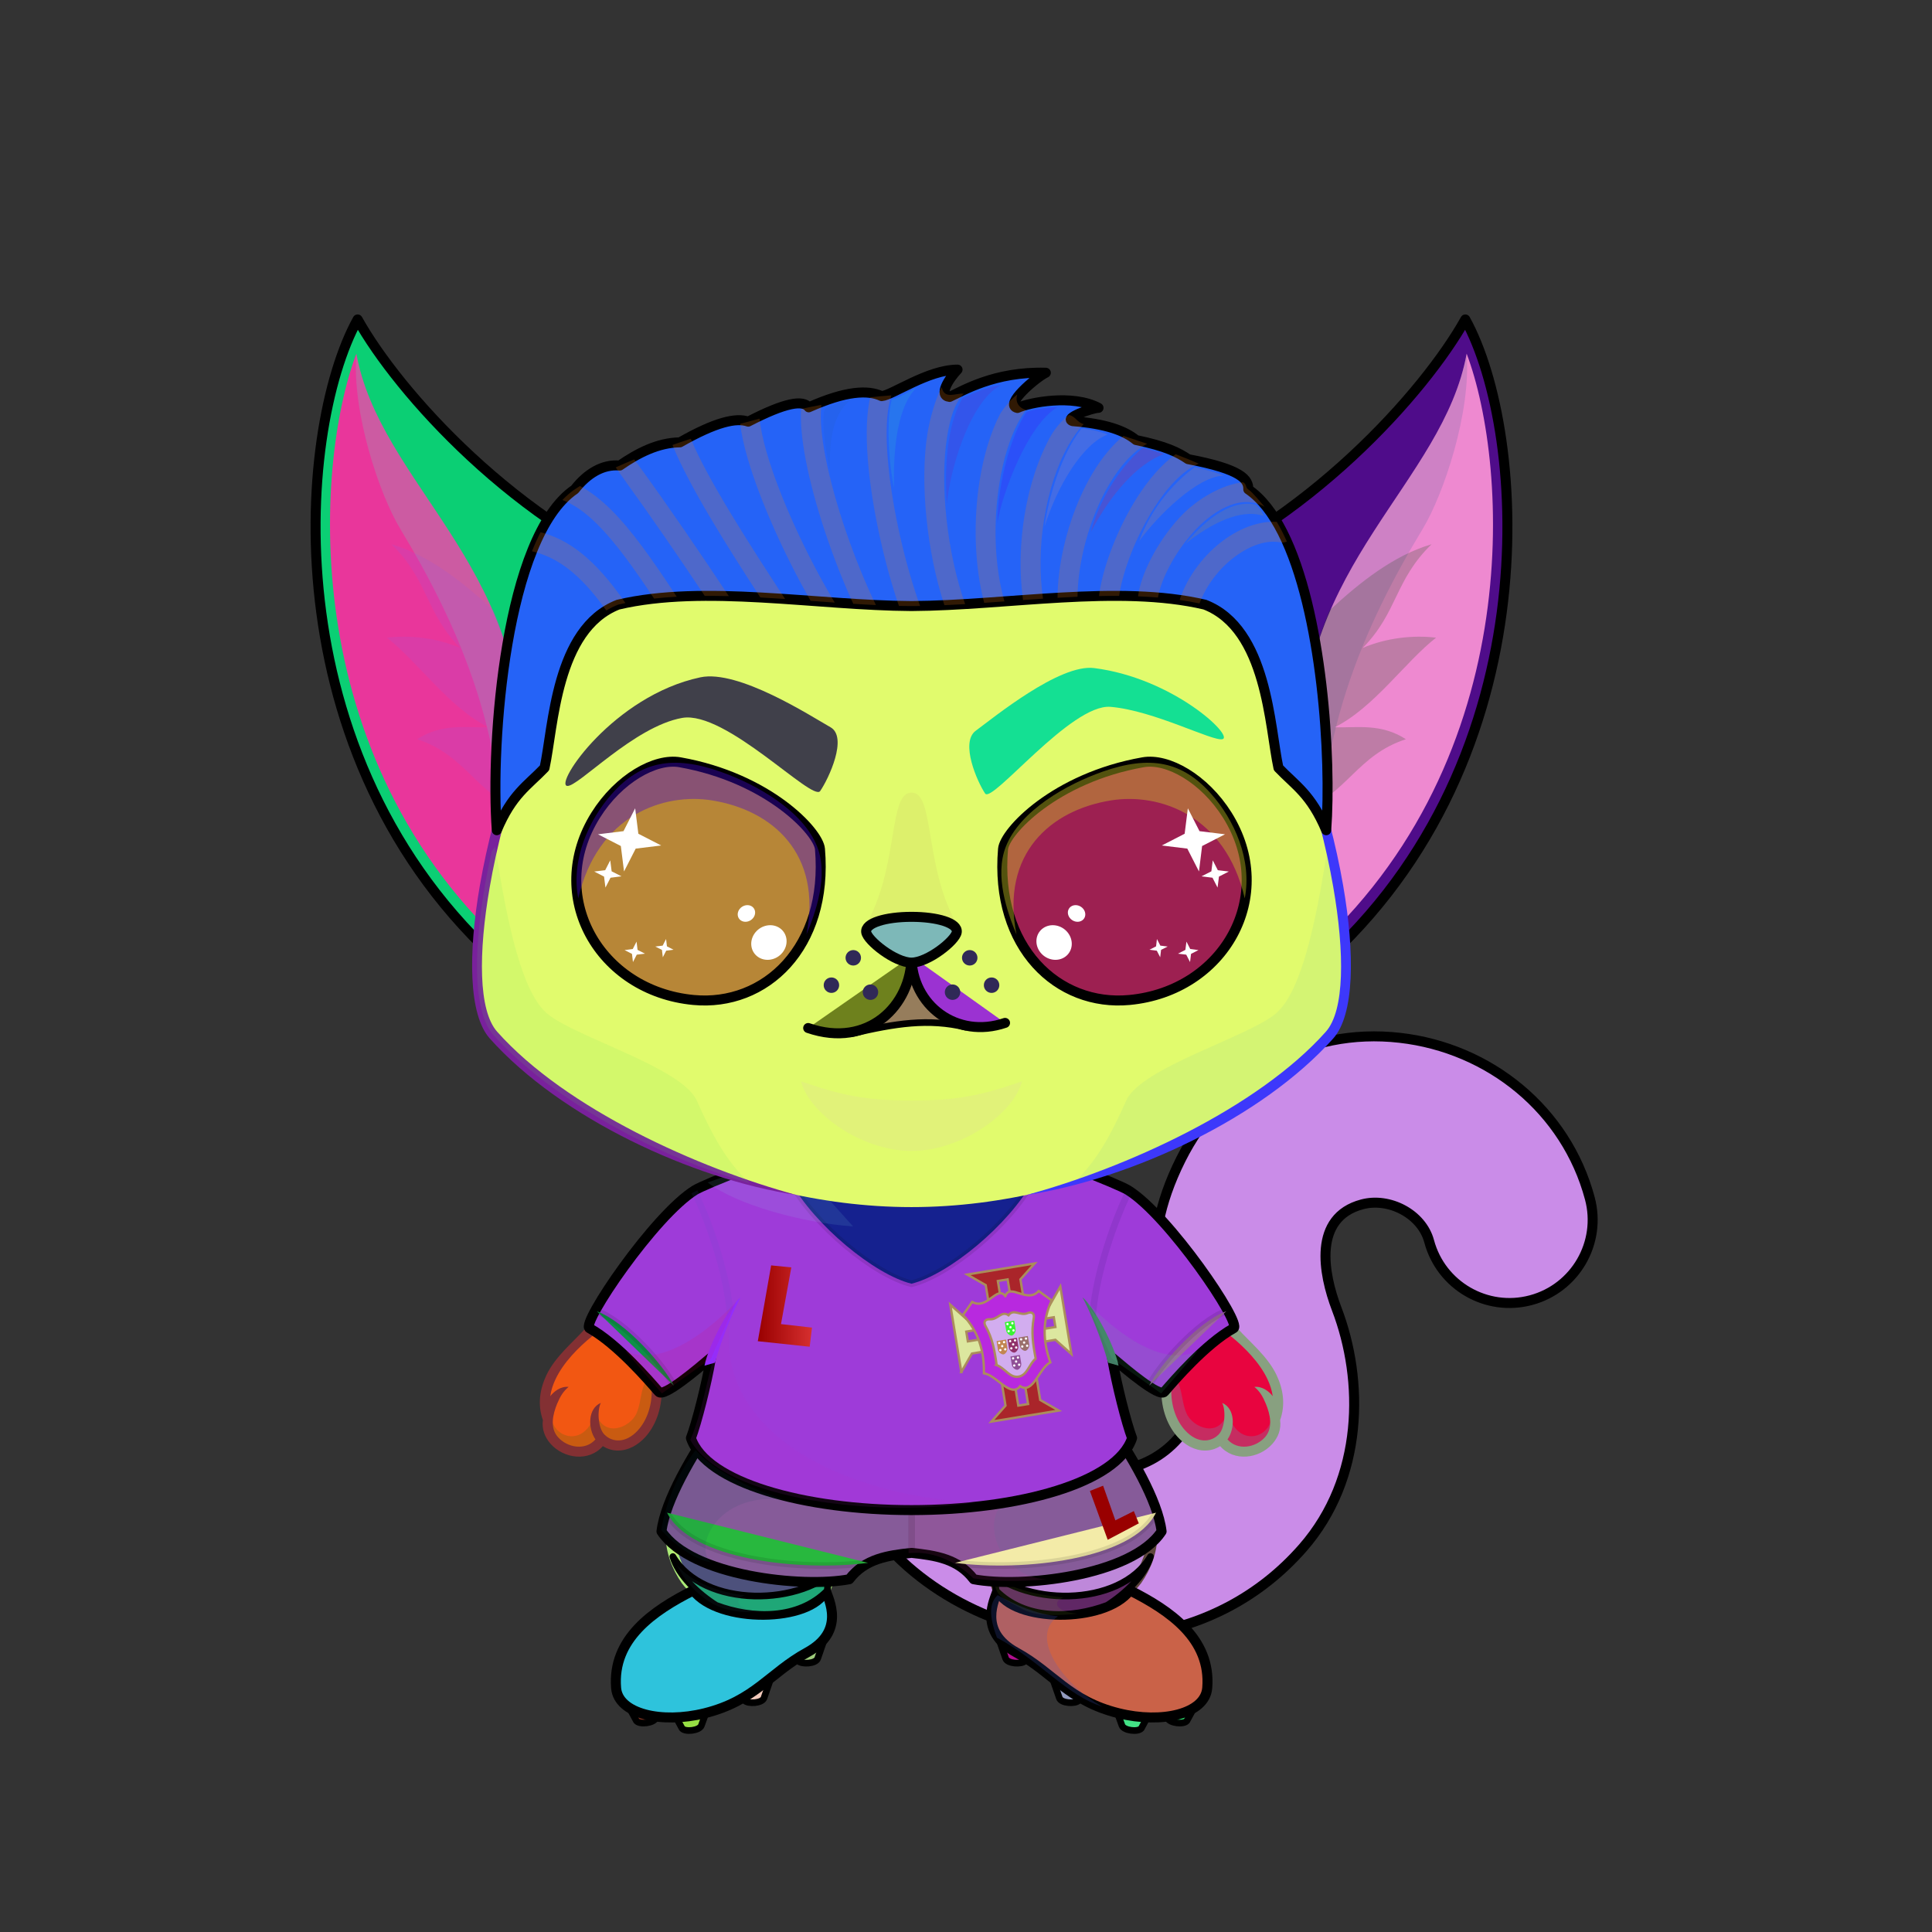 <?xml version="1.0" encoding="UTF-8"?><!DOCTYPE svg PUBLIC "-//W3C//DTD SVG 1.1//EN" "http://www.w3.org/Graphics/SVG/1.1/DTD/svg11.dtd"><!-- Creator: CorelDRAW X7 --><svg xmlns="http://www.w3.org/2000/svg" xmlns:xlink="http://www.w3.org/1999/xlink" xml:space="preserve" width="290mm" height="290mm" version="1.1" style="shape-rendering:geometricPrecision; text-rendering:geometricPrecision; image-rendering:optimizeQuality; fill-rule:evenodd; clip-rule:evenodd" viewBox="0 0 29000 29000">
 <rect x="0" y="0" width="29000" height="29000" fill="#333333" stroke="none"/>
 <defs>
  <style type="text/css">
   <![CDATA[
    .str3 {stroke:black;stroke-width:100;stroke-opacity:0.102}
    .str9 {stroke:black;stroke-width:150}
    .str1 {stroke:black;stroke-width:100;stroke-linecap:round;stroke-linejoin:round}
    .str2 {stroke:#CCCCCC;stroke-width:200;stroke-linecap:round;stroke-linejoin:round}
    .str0 {stroke:black;stroke-width:150;stroke-linecap:round;stroke-linejoin:round}
    .str5 {stroke:#AB8D5B;stroke-width:34.73}
    .str6 {stroke:#AB8D5B;stroke-width:34.73}
    .str4 {stroke:#AB8D5B;stroke-width:34.73}
    .str7 {stroke:#AB8D5B;stroke-width:34.73}
    .str8 {stroke:#AB8D5B;stroke-width:34.73}
    .fil4 {fill:none}
    .fil29 {fill:none}
    .fil33 {fill:black}
    .fil38 {fill:#2248B5}
    .fil36 {fill:#990000}
    .fil37 {fill:#AA252A}
    .fil18 {fill:#D9D9D9}
    .fil19 {fill:white}
    .fil6 {fill:black;fill-rule:nonzero}
    .fil20 {fill:black;fill-opacity:0.102}
    .fil46 {fill:white;fill-opacity:0.102}
    .fil34 {fill:black;fill-rule:nonzero;fill-opacity:0.102}
    .fil3 {fill:black;fill-opacity:0.2}
    .fil2 {fill:white;fill-opacity:0.2}
    .fil52 {fill:black;fill-opacity:0.4}
    .fil54 {fill:url(#id0)}
    .fil5 {fill:url(#id1)}
    .fil7 {fill:url(#id2)}
    .fil35 {fill:url(#id3)}
    .fil30 {fill:url(#id4)}
    .fil25 {fill:url(#id5)}
    .fil16 {fill:url(#id6)}
    .fil17 {fill:url(#id7)}
    .fil0 {fill:url(#id8)}
    .fil31 {fill:url(#id9)}
    .fil9 {fill:url(#id10)}
    .fil28 {fill:url(#id11)}
    .fil14 {fill:url(#id12)}
    .fil23 {fill:url(#id13)}
    .fil8 {fill:url(#id14)}
    .fil13 {fill:url(#id15)}
    .fil22 {fill:url(#id16)}
    .fil27 {fill:url(#id17)}
    .fil47 {fill:url(#id18)}
    .fil26 {fill:url(#id19)}
    .fil21 {fill:url(#id20)}
    .fil32 {fill:url(#id21)}
    .fil50 {fill:url(#id22)}
    .fil1 {fill:url(#id23)}
    .fil12 {fill:url(#id24)}
    .fil24 {fill:url(#id25)}
    .fil15 {fill:url(#id26)}
    .fil56 {fill:url(#id27)}
    .fil48 {fill:url(#id28)}
    .fil43 {fill:url(#id29)}
    .fil11 {fill:url(#id30)}
    .fil10 {fill:url(#id31)}
    .fil49 {fill:url(#id32)}
    .fil45 {fill:url(#id33)}
    .fil58 {fill:url(#id34)}
    .fil57 {fill:url(#id35)}
    .fil40 {fill:url(#id36)}
    .fil42 {fill:url(#id37)}
    .fil39 {fill:url(#id38)}
    .fil53 {fill:url(#id39)}
    .fil55 {fill:url(#id40)}
    .fil51 {fill:url(#id41)}
    .fil41 {fill:url(#id42);fill-opacity:0.2}
    .fil44 {fill:url(#id43);fill-opacity:0.2}
   ]]>
  </style>
  <linearGradient id="id0" gradientUnits="userSpaceOnUse" x1="16626.4" y1="14521.7" x2="16626.4" y2="11433.8">
   <stop offset="0" style="stop-opacity:1; stop-color:#FACA3C"/>
   <stop offset="1" style="stop-opacity:1; stop-color:#C2811F"/>
  </linearGradient>
  <linearGradient id="id1" gradientUnits="userSpaceOnUse" x1="15490.3" y1="24284.1" x2="15490.3" y2="21188.2">
   <stop offset="0" style="stop-opacity:1; stop-color:#F7D5BA"/>
   <stop offset="0.439" style="stop-opacity:1; stop-color:#F7D5BA"/>
   <stop offset="1" style="stop-opacity:1; stop-color:#D19F77"/>
  </linearGradient>
  <linearGradient id="id2" gradientUnits="userSpaceOnUse" xlink:href="#id1" x1="11873.5" y1="24284.1" x2="11873.5" y2="21188.2">
  </linearGradient>
  <linearGradient id="id3" gradientUnits="userSpaceOnUse" x1="11375" y1="19604.7" x2="12187.7" y2="19604.7">
   <stop offset="0" style="stop-opacity:1; stop-color:#990000"/>
   <stop offset="1" style="stop-opacity:1; stop-color:#D62F2F"/>
  </linearGradient>
  <linearGradient id="id4" gradientUnits="userSpaceOnUse" x1="16979.4" y1="17770.6" x2="10385.2" y2="22201.1">
   <stop offset="0" style="stop-opacity:1; stop-color:white"/>
   <stop offset="0.431" style="stop-opacity:1; stop-color:white"/>
   <stop offset="1" style="stop-opacity:1; stop-color:#D6D6D6"/>
  </linearGradient>
  <linearGradient id="id5" gradientUnits="userSpaceOnUse" x1="15282.1" y1="25496.7" x2="17722.4" y2="24154.5">
   <stop offset="0" style="stop-opacity:1; stop-color:#F2F2F2"/>
   <stop offset="0.6" style="stop-opacity:1; stop-color:#FEFEFE"/>
   <stop offset="1" style="stop-opacity:1; stop-color:#FEFEFE"/>
  </linearGradient>
  <linearGradient id="id6" gradientUnits="userSpaceOnUse" xlink:href="#id5" x1="9646.32" y1="25496.7" x2="12086.6" y2="24154.5">
  </linearGradient>
  <linearGradient id="id7" gradientUnits="userSpaceOnUse" xlink:href="#id3" x1="11156.3" y1="25083.5" x2="12058.2" y2="24373.3">
  </linearGradient>
  <linearGradient id="id8" gradientUnits="userSpaceOnUse" x1="19114.7" y1="24641.7" x2="17269.3" y2="15495.4">
   <stop offset="0" style="stop-opacity:1; stop-color:#AD7A55"/>
   <stop offset="0.478" style="stop-opacity:1; stop-color:#D19F77"/>
   <stop offset="1" style="stop-opacity:1; stop-color:#F7D5BA"/>
  </linearGradient>
  <linearGradient id="id9" gradientUnits="userSpaceOnUse" x1="11845" y1="21820.1" x2="15519.7" y2="19188.8">
   <stop offset="0" style="stop-opacity:1; stop-color:#0E9877"/>
   <stop offset="1" style="stop-opacity:1; stop-color:#76BBA6"/>
  </linearGradient>
  <linearGradient id="id10" gradientUnits="userSpaceOnUse" x1="17965.8" y1="19981.2" x2="18720.9" y2="21677.2">
   <stop offset="0" style="stop-opacity:1; stop-color:#D19F77"/>
   <stop offset="0.329" style="stop-opacity:1; stop-color:#D19F77"/>
   <stop offset="1" style="stop-opacity:1; stop-color:#F7D5BA"/>
  </linearGradient>
  <linearGradient id="id11" gradientUnits="userSpaceOnUse" xlink:href="#id4" x1="15945.3" y1="21022.5" x2="11419.4" y2="24063.3">
  </linearGradient>
  <linearGradient id="id12" gradientUnits="userSpaceOnUse" x1="9400.12" y1="25687.8" x2="9942.91" y2="25687.8">
   <stop offset="0" style="stop-opacity:1; stop-color:#C7C7C7"/>
   <stop offset="1" style="stop-opacity:1; stop-color:white"/>
  </linearGradient>
  <linearGradient id="id13" gradientUnits="userSpaceOnUse" xlink:href="#id12" x1="17425.8" y1="25687.8" x2="17968.6" y2="25687.8">
  </linearGradient>
  <linearGradient id="id14" gradientUnits="userSpaceOnUse" x1="15991.1" y1="17773.3" x2="17371" y2="20872.6">
   <stop offset="0" style="stop-opacity:1; stop-color:#AD7A55"/>
   <stop offset="0.878" style="stop-opacity:1; stop-color:#D19F77"/>
   <stop offset="1" style="stop-opacity:1; stop-color:#D19F77"/>
  </linearGradient>
  <linearGradient id="id15" gradientUnits="userSpaceOnUse" xlink:href="#id12" x1="11049.1" y1="25424.5" x2="11544.1" y2="25332.8">
  </linearGradient>
  <linearGradient id="id16" gradientUnits="userSpaceOnUse" xlink:href="#id12" x1="16319.7" y1="25424.5" x2="15824.7" y2="25332.8">
  </linearGradient>
  <linearGradient id="id17" gradientUnits="userSpaceOnUse" x1="13681.9" y1="17759.2" x2="13681.9" y2="23134.9">
   <stop offset="0" style="stop-opacity:1; stop-color:#AD7A55"/>
   <stop offset="0.031" style="stop-opacity:1; stop-color:#AD7A55"/>
   <stop offset="0.529" style="stop-opacity:1; stop-color:#D19F77"/>
   <stop offset="1" style="stop-opacity:1; stop-color:#F7D5BA"/>
  </linearGradient>
  <linearGradient id="id18" gradientUnits="userSpaceOnUse" x1="13641.9" y1="14467.7" x2="13641.9" y2="15515.4">
   <stop offset="0" style="stop-opacity:1; stop-color:black"/>
   <stop offset="0.451" style="stop-opacity:1; stop-color:black"/>
   <stop offset="1" style="stop-opacity:1; stop-color:#C93434"/>
  </linearGradient>
  <linearGradient id="id19" gradientUnits="userSpaceOnUse" xlink:href="#id3" x1="15309.9" y1="25082.3" x2="16213.1" y2="24374.4">
  </linearGradient>
  <linearGradient id="id20" gradientUnits="userSpaceOnUse" xlink:href="#id12" x1="15513.8" y1="24830.8" x2="15018.8" y2="24739.1">
  </linearGradient>
  <linearGradient id="id21" gradientUnits="userSpaceOnUse" x1="16710.7" y1="20211.2" x2="17963.3" y2="19000.5">
   <stop offset="0" style="stop-opacity:1; stop-color:#1B63B5"/>
   <stop offset="0.749" style="stop-opacity:1; stop-color:#85AEF5"/>
   <stop offset="1" style="stop-opacity:1; stop-color:#578BD4"/>
  </linearGradient>
  <linearGradient id="id22" gradientUnits="userSpaceOnUse" xlink:href="#id0" x1="10737.4" y1="14521.7" x2="10737.4" y2="11433.8">
  </linearGradient>
  <linearGradient id="id23" gradientUnits="userSpaceOnUse" x1="22977.5" y1="16821.9" x2="22242.9" y2="19497.9">
   <stop offset="0" style="stop-opacity:1; stop-color:white"/>
   <stop offset="1" style="stop-opacity:1; stop-color:#F7D5BA"/>
  </linearGradient>
  <linearGradient id="id24" gradientUnits="userSpaceOnUse" xlink:href="#id12" x1="11854.9" y1="24830.8" x2="12349.9" y2="24739.1">
  </linearGradient>
  <linearGradient id="id25" gradientUnits="userSpaceOnUse" xlink:href="#id12" x1="16741.2" y1="25800.1" x2="17284" y2="25800.1">
  </linearGradient>
  <linearGradient id="id26" gradientUnits="userSpaceOnUse" xlink:href="#id12" x1="10084.7" y1="25800.1" x2="10627.5" y2="25800.1">
  </linearGradient>
  <linearGradient id="id27" gradientUnits="userSpaceOnUse" x1="16460.4" y1="11751.2" x2="16460.4" y2="10195.1">
   <stop offset="0" style="stop-opacity:1; stop-color:black"/>
   <stop offset="0.322" style="stop-opacity:1; stop-color:#242424"/>
   <stop offset="1" style="stop-opacity:1; stop-color:#594D41"/>
  </linearGradient>
  <linearGradient id="id28" gradientUnits="userSpaceOnUse" xlink:href="#id27" x1="10529.7" y1="11887.6" x2="10529.7" y2="10153.1">
  </linearGradient>
  <linearGradient id="id29" gradientUnits="userSpaceOnUse" x1="22521.4" y1="7551.75" x2="19185.6" y2="12237.8">
   <stop offset="0" style="stop-opacity:1; stop-color:#DBC0C1"/>
   <stop offset="1" style="stop-opacity:1; stop-color:#824749"/>
  </linearGradient>
  <linearGradient id="id30" gradientUnits="userSpaceOnUse" xlink:href="#id10" x1="9499.45" y1="20030.6" x2="8541.49" y2="21627.7">
  </linearGradient>
  <linearGradient id="id31" gradientUnits="userSpaceOnUse" xlink:href="#id14" x1="11500.1" y1="17779.5" x2="9865.46" y2="20866.3">
  </linearGradient>
  <linearGradient id="id32" gradientUnits="userSpaceOnUse" x1="10875.8" y1="14986.3" x2="10093.8" y2="11464.7">
   <stop offset="0" style="stop-opacity:1; stop-color:#C2811F"/>
   <stop offset="1" style="stop-opacity:1; stop-color:black"/>
  </linearGradient>
  <linearGradient id="id33" gradientUnits="userSpaceOnUse" x1="13681.9" y1="18119" x2="13681.9" y2="7484.79">
   <stop offset="0" style="stop-opacity:1; stop-color:#AD7A55"/>
   <stop offset="0.18" style="stop-opacity:1; stop-color:#D19F77"/>
   <stop offset="1" style="stop-opacity:1; stop-color:#F7D5BA"/>
  </linearGradient>
  <linearGradient id="id34" gradientUnits="userSpaceOnUse" xlink:href="#id27" x1="13681.9" y1="12462.1" x2="13681.9" y2="5548.44">
  </linearGradient>
  <linearGradient id="id35" gradientUnits="userSpaceOnUse" x1="13681.9" y1="13762.2" x2="13681.9" y2="14449.3">
   <stop offset="0" style="stop-opacity:1; stop-color:#FFCCCC"/>
   <stop offset="1" style="stop-opacity:1; stop-color:#DB9092"/>
  </linearGradient>
  <linearGradient id="id36" gradientUnits="userSpaceOnUse" xlink:href="#id29" x1="4842.43" y1="7551.75" x2="8178.23" y2="12237.8">
  </linearGradient>
  <linearGradient id="id37" gradientUnits="userSpaceOnUse" x1="19574.7" y1="13728.6" x2="20363.9" y2="5713.09">
   <stop offset="0" style="stop-opacity:1; stop-color:#AD7A55"/>
   <stop offset="0.6" style="stop-opacity:1; stop-color:#D19F77"/>
   <stop offset="1" style="stop-opacity:1; stop-color:#F7D5BA"/>
  </linearGradient>
  <linearGradient id="id38" gradientUnits="userSpaceOnUse" xlink:href="#id37" x1="7789.16" y1="13728.6" x2="6999.96" y2="5713.09">
  </linearGradient>
  <linearGradient id="id39" gradientUnits="userSpaceOnUse" xlink:href="#id32" x1="16488.1" y1="14986.3" x2="17270.1" y2="11464.7">
  </linearGradient>
  <linearGradient id="id40" gradientUnits="userSpaceOnUse" x1="16436.1" y1="13921.7" x2="16436.1" y2="11436.6">
   <stop offset="0" style="stop-opacity:1; stop-color:#915813"/>
   <stop offset="1" style="stop-opacity:1; stop-color:black"/>
  </linearGradient>
  <linearGradient id="id41" gradientUnits="userSpaceOnUse" xlink:href="#id40" x1="10927.8" y1="13921.7" x2="10927.8" y2="11436.6">
  </linearGradient>
  <linearGradient id="id42" gradientUnits="userSpaceOnUse" xlink:href="#id27" x1="6821.02" y1="12171.5" x2="6821.02" y2="8168.65">
  </linearGradient>
  <linearGradient id="id43" gradientUnits="userSpaceOnUse" xlink:href="#id27" x1="20542.8" y1="12171.5" x2="20542.8" y2="8168.65">
  </linearGradient>
 </defs>
 <g id="Tail-Cat1">
  <path class="fil0" d="M12493 21526c-108,-680 356,-1318 1035,-1426 680,-108 1318,356 1426,1035 72,449 615,757 1013,871 277,80 569,104 842,61 324,-52 634,-203 873,-476 315,-359 185,-698 48,-1055 -333,-871 -681,-1781 -6,-3132 633,-1266 1884,-1986 3288,-1826 1347,153 2497,1082 2852,2410 178,666 -218,1350 -884,1528 -666,178 -1350,-218 -1528,-884 -111,-412 -602,-663 -1007,-554 -739,197 -584,1038 -381,1569 411,1074 408,2538 -507,3585 -653,748 -1490,1157 -2357,1296 -1260,201 -2607,-168 -3570,-1011 -591,-519 -1010,-1199 -1137,-1991z" style="fill:#ac329b"/>
  <path class="fil1" d="M23399 16985c207,299 367,636 465,1003 178,666 -218,1350 -884,1528 -666,178 -1350,-218 -1528,-884 -105,-391 -149,-231 -136,-744 159,156 336,281 533,373 -108,-237 -168,-585 -181,-832 294,176 645,351 938,527 -102,-377 -351,-649 -517,-975 369,38 738,201 1107,393 -78,-226 -171,-439 -313,-613 195,44 359,129 516,224z" style="fill:#12f851"/>
  <path class="fil2" d="M18568 16313c659,-564 1518,-840 2444,-735 1353,153 3288,1649 2839,3100 -126,-1328 -2881,-3594 -5283,-2365z" style="fill:#a72cf5"/>
  <path class="fil3" d="M12493 21526c-51,-321 26,-633 192,-884l227 -137c304,-15 813,942 1117,927 875,2545 4568,3180 6172,593 -119,430 -326,844 -644,1207 -653,748 -1490,1157 -2357,1296 -1260,201 -2607,-168 -3570,-1011 -591,-519 -1010,-1199 -1137,-1991z" style="fill:#875639"/>
  <path class="fil3" d="M23852 18675c-20,64 -45,127 -75,187 20,-67 45,-129 75,-187zm-75 188c-154,311 -436,557 -797,653 -666,178 -1350,-218 -1528,-884 -111,-412 -602,-663 -1007,-554 -372,99 -517,362 -544,666l0 0c-70,-634 533,-1204 1070,-1107 893,163 894,897 1378,1194 482,295 900,330 1428,32z" style="fill:#2462a7"/>
  <path class="fil4 str0" d="M12493 21526c-108,-680 356,-1318 1035,-1426 680,-108 1318,356 1426,1035 72,449 615,757 1013,871 277,80 569,104 842,61 324,-52 634,-203 873,-476 315,-359 185,-698 48,-1055 -333,-871 -681,-1781 -6,-3132 633,-1266 1884,-1986 3288,-1826 1347,153 2497,1082 2852,2410 178,666 -218,1350 -884,1528 -666,178 -1350,-218 -1528,-884 -111,-412 -602,-663 -1007,-554 -739,197 -584,1038 -381,1569 411,1074 408,2538 -507,3585 -653,748 -1490,1157 -2357,1296 -1260,201 -2607,-168 -3570,-1011 -591,-519 -1010,-1199 -1137,-1991z" style="fill:#ca8ce8"/>
 </g>
 <g id="RightLeg-Cat1">
  <path class="fil5" d="M13682 23259c428,0 1377,183 1321,776 215,222 637,350 896,149 312,-243 712,-232 720,-12 370,-265 678,-701 680,-1146 2,-860 -666,-1598 -969,-1838 -621,860 -1470,1269 -2648,1328l0 743z" style="fill:#be88da"/>
  <path class="fil3" d="M17192 23490c67,-148 106,-305 107,-464 2,-775 -541,-1451 -869,-1752l-157 727c26,48 52,95 79,143 387,-413 947,879 840,1346z" style="fill:#f6c2be"/>
  <path class="fil6" d="M14990 24254c62,5 73,-66 79,-154 8,-118 -4,-261 -94,-417 0,-1 -1,-3 -2,-4 -100,-171 -247,-296 -460,-378 -208,-80 -478,-119 -831,-119l0 150c335,0 588,36 777,108 180,69 302,173 385,314 0,2 1,3 2,4 67,116 86,244 75,332 -9,68 -10,89 -11,105 -4,48 44,56 80,59zm1296 -3006c175,140 477,451 691,859 144,272 248,587 247,919 -1,245 -87,464 -218,653 -154,223 -454,481 -660,663 306,-60 713,-477 783,-578 147,-211 244,-458 244,-738 2,-360 -110,-698 -263,-989 -227,-430 -547,-760 -734,-907l-46 58 -44 60 0 0z" style="fill:#5c453a"/>
 </g>
 <g id="LeftLeg-Cat1">
  <path class="fil7" d="M13682 23259c-428,0 -1377,183 -1321,776 -215,222 -637,350 -896,149 -312,-243 -712,-232 -720,-12 -370,-265 -679,-701 -680,-1146 -2,-860 666,-1598 969,-1838 621,860 1470,1269 2648,1328l0 743z" style="fill:#4d517c"/>
  <path class="fil6" d="M12374 24254c-62,5 -74,-66 -80,-154 -7,-118 4,-261 94,-417 1,-1 2,-3 3,-4 100,-171 247,-296 460,-378 208,-80 478,-119 831,-119l0 150c-335,0 -588,36 -777,108 -180,69 -303,173 -385,314 -1,2 -1,3 -2,4 -67,116 -86,244 -75,332 9,68 10,89 11,105 4,48 -44,56 -80,59zm-1296 -3006c-176,140 -477,451 -692,859 -143,272 -247,587 -246,919 1,245 87,464 218,653 154,223 454,481 660,663 -306,-60 -713,-477 -784,-578 -146,-211 -243,-458 -244,-738 -1,-360 110,-698 264,-989 226,-430 547,-760 734,-907l46 58 44 60 0 0z" style="fill:#acec77"/>
  <path class="fil3" d="M10172 23490c-67,-148 -106,-305 -107,-464 -2,-775 540,-1451 869,-1752l157 727c-26,48 -53,95 -79,143 -388,-413 -947,879 -840,1346z" style="fill:#f6e43e"/>
 </g>
 <g id="RightHand-Cat1">
  <path class="fil8" d="M16231 17709c1007,345 1819,1401 2257,2165 289,504 -636,1265 -911,1014 -627,-574 -1209,-620 -1689,-543 -742,120 -1353,-1920 -931,-2545 422,-21 934,-40 1274,-91z" style="fill:#ce1833"/>
  <path class="fil3" d="M17512 20830c-602,-518 -1160,-559 -1624,-485 -171,28 -335,-59 -481,-217 -325,-472 753,-1098 1039,-656 261,403 734,847 1111,1126 -2,93 16,193 -45,232l0 0 0 0z" style="fill:#9c524c"/>
  <path class="fil4 str0" d="M16477 20333c340,47 711,200 1100,555 275,251 1152,-509 864,-1013 -438,-763 -1203,-1821 -2210,-2166 -90,-31 -172,-59 -246,-84" style="fill:#0b299a"/>
 </g>
 <g id="RightPaw-Cat1">
  <path class="fil9" d="M17501 20836c-31,672 506,1059 828,766 253,397 884,103 809,-293 203,-535 -266,-1036 -634,-1325 -198,-64 -364,-248 -462,44 -114,341 -157,279 -402,398 -164,79 -11,352 -139,410z" style="fill:#e8043f"/>
  <path class="fil3" d="M17501 20836c-31,672 506,1059 828,766 341,429 911,24 753,-293 -65,297 -520,408 -657,-118 -113,412 -522,237 -614,26 -96,-216 -45,-462 -254,-619 -2,93 16,193 -45,232l0 0 0 1c-2,0 -3,1 -5,2l0 0 0 0 0 0 0 0 -1 1 0 0 0 0c-2,1 -3,2 -5,2z" style="fill:#3cceed"/>
  <path class="fil6" d="M17437 20673c-79,-58 -168,63 -89,121 29,21 57,43 84,65 -4,302 99,551 246,712 55,61 118,109 183,144 146,76 312,82 454,-8 209,238 583,191 784,-34 86,-97 135,-221 116,-357 83,-234 46,-463 -52,-673 -133,-282 -403,-498 -588,-704 -34,-37 -181,-286 -215,-345 -58,-79 -178,10 -120,89 36,48 75,120 112,186 6,12 81,153 124,188 201,164 431,392 551,649 38,81 65,165 77,251 -53,-69 -156,-152 -275,-139 81,67 126,143 171,252 66,158 113,363 -12,503 -142,159 -412,205 -563,33 116,-164 118,-464 -80,-548 55,102 48,374 -55,477 -86,86 -222,119 -360,47 -49,-26 -97,-63 -141,-112 -129,-140 -218,-365 -207,-639 2,-22 -6,-44 -23,-60 -37,-34 -82,-68 -122,-98z" style="fill:#88a080"/>
 </g>
 <g id="LeftHand-Cat1">
  <path class="fil10" d="M11133 17709c-1007,345 -1819,1401 -2257,2165 -289,504 636,1265 911,1014 627,-574 1209,-620 1689,-543 742,120 1352,-1920 931,-2545 -422,-21 -934,-40 -1274,-91z" style="fill:#e85575"/>
  <path class="fil3" d="M9852 20830c602,-518 1160,-559 1624,-485 171,28 335,-59 481,-217 325,-472 -753,-1098 -1039,-656 -261,403 -734,847 -1111,1126 2,93 -16,193 45,232l0 0 0 0z" style="fill:#84f801"/>
  <path class="fil4 str0" d="M10887 20333c-340,47 -711,200 -1100,555 -275,251 -1153,-509 -864,-1013 438,-763 1203,-1821 2210,-2166 90,-31 171,-59 246,-84" style="fill:#2ef3c8"/>
 </g>
 <g id="LeftPaw-Cat1">
  <path class="fil11" d="M9863 20836c31,672 -506,1059 -828,766 -253,397 -884,103 -809,-293 -203,-535 266,-1036 634,-1325 198,-64 364,-248 462,44 114,341 157,279 402,398 164,79 11,352 139,410z" style="fill:#f25712"/>
  <path class="fil3" d="M9863 20836c31,672 -506,1059 -828,766 -341,429 -911,24 -754,-293 66,297 521,408 658,-118 113,412 522,237 614,26 95,-216 45,-462 254,-619 2,93 -16,193 45,232l0 0 0 1c2,0 3,1 5,2l0 0 0 0 0 0 0 0 0 1 1 0 0 0c1,1 3,2 5,2z" style="fill:#25690f"/>
  <path class="fil6" d="M9927 20673c79,-58 168,63 88,121 -28,21 -56,43 -83,65 4,302 -100,551 -246,712 -56,61 -118,109 -183,144 -146,76 -312,82 -454,-8 -209,238 -583,191 -784,-34 -86,-97 -135,-221 -116,-357 -83,-234 -46,-463 52,-673 133,-282 403,-498 588,-704 34,-37 180,-286 214,-345 59,-79 179,10 121,89 -36,48 -76,120 -112,186 -6,12 -81,153 -124,188 -201,164 -431,392 -551,649 -38,81 -66,165 -77,251 53,-69 156,-152 275,-139 -81,67 -126,143 -172,252 -65,158 -113,363 13,503 142,159 412,205 562,33 -115,-164 -117,-464 81,-548 -55,102 -48,374 55,477 86,86 222,119 359,47 50,-26 98,-63 142,-112 128,-140 218,-365 207,-639 -2,-22 6,-44 23,-60 37,-34 81,-68 122,-98z" style="fill:#833033"/>
 </g>
 <g id="Copy_x0020_of_x0020_Boots">
  <path class="fil12 str1" d="M11831 24708l543 -103 -100 289c-28,81 -242,91 -290,38l-153 -224z" style="fill:#9ecb7b"/>
  <path class="fil13 str1" d="M11025 25302l543 -103 -100 288c-28,82 -242,92 -290,39l-153 -224z" style="fill:#f2c9bb"/>
  <path class="fil14 str1" d="M9400 25548l543 -36 -100 276c-28,78 -242,102 -290,43l-153 -283z" style="fill:#81321f"/>
  <path class="fil15 str1" d="M10085 25661l543 -37 -100 276c-28,78 -242,102 -290,44l-153 -283z" style="fill:#97df44"/>
  <path class="fil16" d="M12394 23871c-98,227 -917,422 -1446,301 -247,-56 -467,-184 -539,-300 -606,305 -1221,728 -1161,1465 31,389 679,541 1331,379 749,-186 975,-605 1535,-912 586,-321 321,-799 280,-933z" style="fill:#a396c4"/>
  <path class="fil17" d="M11781 24206l-176 915 427 -281 117 -712 -368 78zm-507 46l-209 1077 428 -282 140 -790 -359 -5z" style="fill:#012d71"/>
  <path class="fil18" d="M10684 25449c467,-151 767,-447 1050,-616 337,-200 641,-344 731,-555 -67,422 -393,593 -763,827 -347,220 -685,480 -1079,596 -549,163 -1403,135 -1363,-567 24,299 794,519 1424,315z" style="fill:#126363"/>
  <path class="fil4 str2" d="M9738 24364c83,182 403,397 699,487" style="fill:#88a33f"/>
  <path class="fil4 str2" d="M10116 24102c103,169 449,346 754,401" style="fill:#9da895"/>
  <path class="fil4 str0" d="M12394 23871c-216,477 -1606,501 -1985,1 -606,305 -1221,728 -1161,1465 31,389 679,541 1331,379 749,-186 975,-605 1535,-912 586,-321 321,-799 280,-933z" style="fill:#2ec3dc"/>
  <path class="fil19 str1" d="M10100 23365c458,776 1956,761 2524,121 -82,101 -214,256 -204,388 -432,441 -1127,427 -1672,222 -272,-174 -562,-446 -648,-731z" style="fill:#1fa777"/>
  <path class="fil20" d="M11182 23946c-162,47 -145,213 208,243 -230,21 -450,7 -687,-114 -258,-147 -440,-365 -540,-584 215,264 652,418 1019,455z" style="fill:#375f72"/>
  <path class="fil21 str1" d="M15538 24708l-543 -103 100 289c28,81 242,91 290,38l153 -224z" style="fill:#b20f8f"/>
  <path class="fil22 str1" d="M16344 25302l-543 -103 100 288c27,82 242,92 289,39l154 -224z" style="fill:#939bbf"/>
  <path class="fil23 str1" d="M17969 25548l-543 -36 100 276c27,78 242,102 289,43l154 -283z" style="fill:#2cde6c"/>
  <path class="fil24 str1" d="M17284 25661l-543 -37 100 276c28,78 242,102 290,44l153 -283z" style="fill:#43e286"/>
  <path class="fil25" d="M14974 23871c99,227 917,422 1447,301 247,-56 466,-184 539,-300 605,305 1221,728 1161,1465 -32,389 -679,541 -1331,379 -750,-186 -975,-605 -1535,-912 -586,-321 -321,-799 -281,-933z" style="fill:#bc8877"/>
  <path class="fil26" d="M15587 24206l177 915 -427 -281 -118 -712 368 78zm507 46l210 1077 -428 -282 -140 -790 358 -5z" style="fill:#c08f6b"/>
  <path class="fil18" d="M16685 25449c-467,-151 -767,-447 -1051,-616 -336,-200 -641,-344 -730,-555 66,422 393,593 763,827 347,220 685,480 1079,596 548,163 1402,135 1362,-567 -24,299 -793,519 -1423,315z" style="fill:#743777"/>
  <path class="fil4 str2" d="M17630 24364c-82,182 -403,397 -698,487" style="fill:#4621aa"/>
  <path class="fil4 str2" d="M17252 24102c-103,169 -448,346 -754,401" style="fill:#dffbd3"/>
  <path class="fil4 str0" d="M14974 23871c217,477 1607,501 1986,1 605,305 1221,728 1161,1465 -32,389 -679,541 -1331,379 -750,-186 -975,-605 -1535,-912 -586,-321 -321,-799 -281,-933z" style="fill:#ca6248"/>
  <path class="fil19 str1" d="M17269 23365c-459,776 -1956,761 -2524,121 81,101 213,256 204,388 432,441 1126,427 1672,222 271,-174 562,-446 648,-731z" style="fill:#602765"/>
  <path class="fil20" d="M15965 23979c-162,47 -146,213 208,243 -231,21 -587,54 -823,-66 -258,-148 -422,-189 -413,-418 49,59 149,22 217,54 235,108 527,159 811,187z" style="fill:#92b02c"/>
  <path class="fil3" d="M15880 24260c-449,324 103,1042 669,1358 -528,-161 -946,-696 -1584,-1036 -125,-332 -113,-525 10,-638 240,135 607,294 905,316z" style="fill:#415acd"/>
 </g>
 <g id="Body-Cat1">
  <path class="fil27" d="M13682 23135c-1548,0 -2752,-291 -2993,-1956 -147,-1014 391,-2287 991,-3420 634,80 1289,123 2002,142 713,-19 1367,-62 2002,-142 600,1133 1137,2406 991,3420 -242,1665 -1445,1956 -2993,1956z" style="fill:#0cf309"/>
  <path class="fil3" d="M12621 23067c-1016,-156 -1749,-629 -1932,-1888 -75,-519 29,-1106 229,-1707 -223,2001 402,3257 1703,3595z" style="fill:#5b16f6"/>
  <path class="fil6" d="M11012 22144c-250,-321 -348,-641 -397,-954 -59,-377 -24,-998 184,-1320 -78,421 -93,905 -36,1298 50,341 104,572 249,976z" style="fill:#2e4f6a"/>
  <path class="fil3" d="M14743 23067c1016,-156 1749,-629 1932,-1888 75,-519 -29,-1106 -229,-1707 223,2001 -402,3257 -1703,3595z" style="fill:#e98149"/>
  <path class="fil6" d="M16352 22144c250,-321 347,-641 397,-954 59,-377 24,-998 -184,-1320 78,421 93,905 36,1298 -50,341 -104,572 -249,976z" style="fill:#5c9689"/>
 </g>
 <g id="Copy_x0020_of_x0020_Copy_x0020_of_x0020_NecklaceT-Shirt-Yellow-Medium">
  <path class="fil28 str0" d="M13682 21836c-1109,0 -2509,-247 -2951,-496 -342,501 -745,1178 -802,1647 445,676 2121,851 2819,718 236,-309 576,-357 934,-396 359,39 699,87 934,396 699,133 2374,-42 2820,-718 -57,-469 -460,-1146 -802,-1647 -442,249 -1842,496 -2952,496z" style="fill:#865b99"/>
  <path class="fil20" d="M15121 22522c-413,225 -176,1138 589,1186 -372,28 -740,36 -1100,-17 -217,-216 -566,-420 -972,-378 0,-277 0,-553 0,-830 454,-61 1046,-54 1483,39z" style="fill:#e338a7"/>
  <line class="fil29 str3" x1="13684" y1="23285" x2="13684" y2="22574"/>
  <path class="fil30" d="M13682 18921c-662,-189 -1549,-1078 -1666,-1617 -307,15 -1440,471 -1584,560 -610,376 -1713,2002 -1584,2073 419,233 898,792 1040,955 76,87 575,-337 785,-515 -66,397 -218,988 -302,1209 222,667 1694,1081 3311,1081 1618,0 3090,-414 3311,-1081 -84,-221 -235,-812 -301,-1209 210,178 708,602 785,515 141,-163 620,-722 1040,-955 128,-71 -975,-1697 -1585,-2073 -143,-89 -1276,-545 -1584,-560 -117,539 -1004,1428 -1666,1617z" style="fill:#9db269"/>
  <path class="fil31" d="M11134 18767l-11 33 -33 11 33 10 11 33 10 -33 33 -10 -33 -11 -10 -33zm4883 1783l-26 85 -85 26 85 26 26 85 27 -85 85 -26 -85 -26 -27 -85zm-467 -12c-9,32 -19,63 -28,94 -32,10 -63,19 -94,29 31,10 62,19 94,29 9,31 19,62 28,94 10,-32 20,-63 29,-94 32,-10 63,-19 94,-29 -31,-10 -62,-19 -94,-29 -9,-31 -19,-62 -29,-94zm-467 -11c-10,34 -21,68 -31,102 -34,11 -69,22 -103,32 34,11 69,21 103,32 10,34 21,68 31,102 11,-34 21,-68 32,-102 34,-11 68,-21 103,-32 -35,-10 -69,-21 -103,-32 -11,-34 -21,-68 -32,-102zm-467 -12c-11,38 -22,75 -34,112 -37,11 -74,23 -111,34 37,11 74,23 111,34 12,37 23,74 34,112 12,-38 23,-75 35,-112 37,-11 74,-23 111,-34 -37,-11 -74,-23 -111,-34 -12,-37 -23,-74 -35,-112zm-467 -11c-12,40 -24,80 -37,120 -40,12 -80,25 -120,37 40,12 80,25 120,37 13,40 25,80 37,120 13,-40 25,-80 37,-120 40,-12 80,-25 120,-37 -40,-12 -80,-25 -120,-37 -12,-40 -24,-80 -37,-120zm-467 325l40 -128 129 -40 -129 -40 -40 -128 -39 128 -129 40 129 40 39 128zm-2335 -279l26 85 86 26 -86 26 -26 85 -26 -85 -85 -26 85 -26 26 -85zm467 -12c10,32 19,63 29,94 31,10 63,19 94,29 -31,10 -63,19 -94,29 -10,31 -19,62 -29,94 -9,-32 -19,-63 -29,-94 -31,-10 -62,-19 -94,-29 32,-10 63,-19 94,-29 10,-31 20,-62 29,-94zm467 -11c11,34 21,68 32,102 34,11 68,22 102,32 -34,11 -68,21 -102,32 -11,34 -21,68 -32,102 -10,-34 -21,-68 -31,-102 -34,-11 -69,-21 -103,-32 34,-10 69,-21 103,-32 10,-34 21,-68 31,-102zm467 -12c12,38 23,75 34,112 38,11 75,23 112,34 -37,11 -74,23 -112,34 -11,37 -22,74 -34,112 -11,-38 -23,-75 -34,-112 -37,-11 -74,-23 -111,-34 37,-11 74,-23 111,-34 11,-37 23,-74 34,-112zm467 -11c13,40 25,80 37,120 40,12 80,25 120,37 -40,12 -80,25 -120,37 -12,40 -24,80 -37,120 -12,-40 -24,-80 -37,-120 -40,-12 -80,-25 -120,-37 40,-12 80,-25 120,-37 13,-40 25,-80 37,-120zm2584 404c-10,32 -19,63 -29,94 -31,10 -62,19 -94,29 32,10 63,19 94,29 10,31 19,63 29,94 10,-31 19,-63 29,-94 31,-10 62,-19 94,-29 -32,-10 -63,-19 -94,-29 -10,-31 -19,-62 -29,-94zm-469 -11c-10,34 -21,68 -31,103 -35,10 -69,21 -103,31 34,11 68,21 103,32 10,34 21,68 31,102 11,-34 21,-68 32,-102 34,-11 68,-21 102,-32 -34,-10 -68,-21 -102,-31 -11,-35 -21,-69 -32,-103zm-469 -12c-11,38 -23,75 -34,112 -37,11 -74,23 -111,34 37,11 74,23 111,34 11,37 23,75 34,112 12,-37 23,-75 34,-112 38,-11 75,-23 112,-34 -37,-11 -74,-23 -112,-34 -11,-37 -22,-74 -34,-112zm-469 -11c-12,40 -24,80 -37,120 -40,12 -80,25 -120,37 40,12 80,25 120,37 13,40 25,80 37,120 13,-40 25,-80 37,-120 40,-12 80,-25 120,-37 -40,-12 -80,-25 -120,-37 -12,-40 -24,-80 -37,-120zm-468 -11l-40 129 -129 39 129 40 40 129 39 -129 129 -40 -129 -39 -39 -129zm-2345 45c10,32 19,63 29,94 31,10 63,19 94,29 -31,10 -63,19 -94,29 -10,31 -19,63 -29,94 -9,-31 -19,-63 -29,-94 -31,-10 -62,-19 -94,-29 32,-10 63,-19 94,-29 10,-31 20,-62 29,-94zm469 -11c11,34 21,68 32,103 34,10 68,21 102,31 -34,11 -68,21 -102,32 -11,34 -21,68 -32,102 -10,-34 -21,-68 -31,-102 -35,-11 -69,-21 -103,-32 34,-10 68,-21 103,-31 10,-35 21,-69 31,-103zm469 -12c11,38 23,75 34,112 37,11 74,23 112,34 -38,11 -75,23 -112,34 -11,37 -23,75 -34,112 -11,-37 -23,-75 -34,-112 -37,-11 -75,-23 -112,-34 37,-11 75,-23 112,-34 11,-37 23,-74 34,-112zm469 -11c12,40 24,80 37,120 40,12 80,25 120,37 -40,12 -80,25 -120,37 -13,40 -25,80 -37,120 -13,-40 -25,-80 -37,-120 -40,-12 -80,-25 -120,-37 40,-12 80,-25 120,-37 12,-40 24,-80 37,-120zm469 -11l39 129 129 39 -129 40 -39 129 -40 -129 -129 -40 129 -39 40 -129zm2562 427l-26 85 -85 26 85 26 26 86 27 -86 85 -26 -85 -26 -27 -85zm-467 -12c-9,32 -19,63 -28,94 -32,10 -63,20 -94,29 31,10 62,19 94,29 9,31 19,63 28,94 10,-31 20,-63 29,-94 32,-10 63,-19 94,-29 -31,-9 -62,-19 -94,-29 -9,-31 -19,-62 -29,-94zm-467 -11c-10,34 -21,68 -31,103 -34,10 -69,21 -103,31 34,11 69,21 103,32 10,34 21,68 31,102 11,-34 21,-68 32,-102 34,-11 68,-21 103,-32 -35,-10 -69,-21 -103,-31 -11,-35 -21,-69 -32,-103zm-467 -11c-11,37 -22,74 -34,111 -37,11 -74,23 -111,34 37,12 74,23 111,34 12,38 23,75 34,112 12,-37 23,-74 35,-112 37,-11 74,-22 111,-34 -37,-11 -74,-23 -111,-34 -12,-37 -23,-74 -35,-111zm-467 -12c-12,40 -24,80 -37,120 -40,13 -80,25 -120,37 40,12 80,25 120,37 13,40 25,80 37,120 13,-40 25,-80 37,-120 40,-12 80,-25 120,-37 -40,-12 -80,-24 -120,-37 -12,-40 -24,-80 -37,-120zm-467 326l40 -129 129 -40 -129 -39 -40 -129 -39 129 -129 39 129 40 39 129zm-2335 -280l26 85 86 26 -86 26 -26 86 -26 -86 -85 -26 85 -26 26 -85zm467 -12c10,32 19,63 29,94 31,10 63,20 94,29 -31,10 -63,19 -94,29 -10,31 -19,63 -29,94 -9,-31 -19,-63 -29,-94 -31,-10 -62,-19 -94,-29 32,-9 63,-19 94,-29 10,-31 20,-62 29,-94zm467 -11c11,34 21,68 32,103 34,10 68,21 102,31 -34,11 -68,21 -102,32 -11,34 -21,68 -32,102 -10,-34 -21,-68 -31,-102 -34,-11 -69,-21 -103,-32 34,-10 69,-21 103,-31 10,-35 21,-69 31,-103zm467 -11c12,37 23,74 34,111 38,11 75,23 112,34 -37,12 -74,23 -112,34 -11,38 -22,75 -34,112 -11,-37 -23,-74 -34,-112 -37,-11 -74,-22 -111,-34 37,-11 74,-23 111,-34 11,-37 23,-74 34,-111zm467 -12c13,40 25,80 37,120 40,13 80,25 120,37 -40,12 -80,25 -120,37 -12,40 -24,80 -37,120 -12,-40 -24,-80 -37,-120 -40,-12 -80,-25 -120,-37 40,-12 80,-24 120,-37 13,-40 25,-80 37,-120zm-467 -2141c-5,17 -10,33 -15,49l-3 10 -10 4c-16,5 -33,10 -49,15 16,5 33,10 49,15l10 3 3 10c5,16 10,33 15,49 5,-16 10,-33 15,-49l3 -10 11 -3c16,-5 32,-10 49,-15 -17,-5 -33,-10 -49,-15l-11 -4 -3 -10c-5,-16 -10,-32 -15,-49zm-467 12c-4,13 -8,27 -12,40l-3 10 -10 3c-14,4 -27,9 -41,13 14,4 27,8 41,12l10 3 3 10c4,14 8,27 12,41 4,-14 9,-27 13,-41l3 -10 10 -3c13,-4 27,-8 40,-12 -13,-4 -27,-9 -40,-13l-10 -3 -3 -10c-4,-13 -9,-27 -13,-40zm-467 11c-3,11 -6,21 -10,32l-3 10 -10 3c-10,3 -21,6 -31,10 10,3 21,6 31,9l10 4 3 10c4,10 7,21 10,31 3,-10 7,-21 10,-31l3 -10 10 -4c11,-3 21,-6 32,-9 -11,-4 -21,-7 -32,-10l-10 -3 -3 -10c-3,-11 -7,-21 -10,-32zm-467 11l-10 34 -33 10 33 10 10 33 10 -33 33 -10 -33 -10 -10 -34zm3269 -34c-5,17 -10,33 -15,49l-3 10 -10 4c-16,5 -33,10 -49,15 16,5 33,10 49,15l10 3 3 10c5,16 10,33 15,49 5,-16 10,-33 15,-49l4 -10 10 -3c16,-5 32,-10 49,-15 -17,-5 -33,-10 -49,-15l-10 -4 -4 -10c-5,-16 -10,-32 -15,-49zm467 12c-4,13 -8,27 -12,40l-3 10 -10 3c-14,4 -27,9 -41,13 14,4 27,8 41,12l10 3 3 10c4,14 8,27 12,41 5,-14 9,-27 13,-41l3 -10 10 -3c14,-4 27,-8 40,-12 -13,-4 -26,-9 -40,-13l-10 -3 -3 -10c-4,-13 -8,-27 -13,-40zm467 11c-3,11 -6,21 -9,32l-3 10 -11 3c-10,3 -21,6 -31,10 10,3 21,6 31,9l11 4 3 10c3,10 6,21 9,31 4,-10 7,-21 10,-31l3 -10 10 -4c11,-3 22,-6 32,-9 -10,-4 -21,-7 -32,-10l-10 -3 -3 -10c-3,-11 -6,-21 -10,-32zm467 11l-10 34 -33 10 33 10 10 33 11 -33 33 -10 -33 -10 -11 -34zm-2562 313l-24 77 -77 24 77 23 24 77 23 -77 77 -23 -77 -24 -23 -77zm-558 101c19,6 38,12 58,18l10 3 3 10c6,19 12,38 18,58 6,-20 12,-39 18,-58l3 -10 10 -3c19,-6 38,-12 58,-18 -20,-6 -39,-12 -58,-18l-10 -3 -3 -10c-6,-20 -12,-39 -18,-58 -6,19 -12,38 -18,58l-3 10 -10 3c-20,6 -39,12 -58,18zm-380 -78c-5,17 -10,33 -15,49l-3 11 -10 3c-17,5 -33,10 -50,15 17,5 33,10 50,15l10 3 3 10c5,16 10,33 15,49 5,-16 10,-33 15,-49l3 -10 10 -3c17,-5 33,-10 49,-15 -16,-5 -32,-10 -49,-15l-10 -3 -3 -11c-5,-16 -10,-32 -15,-49zm-469 12c-4,13 -8,27 -12,40l-3 10 -11 3c-13,5 -27,9 -40,13 13,4 27,8 40,12l11 3 3 10c4,14 8,27 12,41 4,-14 8,-27 12,-41l4 -10 10 -3c13,-4 27,-8 40,-12 -13,-4 -27,-8 -40,-13l-10 -3 -4 -10c-4,-13 -8,-27 -12,-40zm-469 11c-3,11 -6,21 -10,32l-3 10 -10 3c-10,3 -21,7 -31,10 10,3 21,6 31,10l10 3 3 10c4,10 7,21 10,31 3,-10 7,-21 10,-31l3 -10 10 -3c11,-4 21,-7 32,-10 -11,-3 -21,-7 -32,-10l-10 -3 -3 -10c-3,-11 -7,-21 -10,-32zm2345 -46l-24 77 -77 24 77 23 24 77 23 -77 77 -23 -77 -24 -23 -77zm468 12c-6,19 -11,38 -17,58l-4 10 -10 3c-19,6 -38,12 -58,18 20,6 39,12 58,18l10 3 4 10c6,19 11,38 17,58 6,-20 12,-39 18,-58l3 -10 10 -3c20,-6 39,-12 58,-18 -19,-6 -38,-12 -58,-18l-10 -3 -3 -10c-6,-20 -12,-39 -18,-58zm469 11c-5,17 -10,33 -15,49l-3 11 -10 3c-16,5 -33,10 -49,15 16,5 33,10 49,15l10 3 3 10c5,16 10,33 15,49 5,-16 10,-33 15,-49l3 -10 11 -3c16,-5 32,-10 49,-15 -17,-5 -33,-10 -49,-15l-11 -3 -3 -11c-5,-16 -10,-32 -15,-49zm469 12c-4,13 -8,27 -12,40l-3 10 -11 3c-13,5 -26,9 -40,13 14,4 27,8 40,12l11 3 3 10c4,14 8,27 12,41 4,-14 8,-27 13,-41l3 -10 10 -3c13,-4 27,-8 40,-12 -13,-4 -27,-8 -40,-13l-10 -3 -3 -10c-5,-13 -9,-27 -13,-40zm469 11c-3,11 -7,21 -10,32l-3 10 -10 3c-11,3 -21,7 -32,10 11,3 21,6 32,10l10 3 3 10c3,10 7,21 10,31 3,-10 6,-21 10,-31l3 -10 10 -3c10,-4 21,-7 32,-10 -11,-3 -22,-7 -32,-10l-10 -3 -3 -10c-4,-11 -7,-21 -10,-32zm0 706c-6,21 -13,42 -19,63l-2 5 -5 2c-21,6 -42,13 -63,19 21,6 42,13 63,19l5 2 2 5c6,21 13,42 19,63 6,-21 13,-42 19,-63l2 -5 5 -2c21,-6 42,-13 63,-19 -21,-6 -42,-13 -63,-19l-5 -2 -2 -5c-6,-21 -13,-42 -19,-63zm-469 -11c-7,24 -15,48 -22,71l-1 5 -5 2c-24,7 -48,15 -72,22 24,7 48,15 72,22l5 1 1 6c7,23 15,47 22,71 7,-24 15,-48 22,-71l2 -6 5 -1c24,-7 47,-15 71,-22 -24,-7 -47,-15 -71,-22l-5 -2 -2 -5c-7,-23 -15,-47 -22,-71zm-469 -12c-8,27 -16,54 -24,81l-2 5 -5 1c-27,8 -54,17 -80,25 26,8 53,16 80,25l5 1 2 5c8,27 16,54 24,80 8,-26 17,-53 25,-80l1 -5 6 -1c26,-9 53,-17 80,-25 -27,-8 -54,-16 -80,-25l-6 -1 -1 -5c-8,-27 -17,-54 -25,-81zm-469 -11c-9,30 -18,59 -27,89l-2 5 -5 2c-29,9 -59,18 -89,27 30,9 60,18 89,27l5 2 2 5c9,30 18,59 27,89 9,-30 19,-59 28,-89l1 -5 5 -2c30,-9 60,-18 89,-27 -29,-9 -59,-18 -89,-27l-5 -2 -1 -5c-9,-30 -19,-59 -28,-89zm-468 -11l-32 102 -103 32 103 32 32 102 31 -102 103 -32 -103 -32 -31 -102zm-2345 45c-6,21 -13,42 -19,63l-2 5 -5 2c-21,6 -42,13 -63,19 21,6 42,13 63,19l5 2 2 5c6,21 13,42 19,63 7,-21 13,-42 19,-63l2 -5 5 -2c21,-6 42,-13 63,-19 -21,-6 -42,-13 -63,-19l-5 -2 -2 -5c-6,-21 -12,-42 -19,-63zm469 -11c-7,24 -15,48 -22,71l-1 5 -6 2c-23,7 -47,15 -71,22 24,7 48,15 71,22l6 1 1 6c7,23 15,47 22,71 7,-24 15,-48 22,-71l2 -6 5 -1c23,-7 47,-15 71,-22 -24,-7 -48,-15 -71,-22l-5 -2 -2 -5c-7,-23 -15,-47 -22,-71zm469 -12c-8,27 -17,54 -25,81l-1 5 -5 1c-27,9 -54,17 -81,25 27,8 54,16 81,25l5 1 1 5c8,27 17,54 25,81 8,-27 16,-54 25,-81l1 -5 5 -1c27,-9 54,-17 80,-25 -26,-8 -53,-16 -80,-25l-5 -1 -1 -5c-9,-27 -17,-54 -25,-81zm346 112c29,9 59,18 89,27l5 2 1 5c10,30 19,59 28,89 9,-30 18,-59 27,-89l2 -5 5 -2c29,-9 59,-18 89,-27 -30,-9 -60,-18 -89,-27l-5 -2 -2 -5c-9,-30 -18,-59 -27,-89 -9,30 -18,59 -28,89l-1 5 -5 2c-30,9 -60,18 -89,27zm592 -134l-32 102 -103 32 103 32 32 102 31 -102 103 -32 -103 -32 -31 -102zm1628 1884c-7,24 -14,48 -22,72l-1 5 -5 1c-24,8 -48,15 -72,22 24,8 48,15 72,22l5 2 1 5c8,24 15,48 22,71 8,-23 15,-47 22,-71l2 -5 5 -2c24,-7 48,-14 72,-22 -24,-7 -48,-14 -72,-22l-5 -1 -2 -5c-7,-24 -14,-48 -22,-72zm-467 -11c-8,27 -16,53 -24,80l-2 5 -5 2c-27,8 -53,16 -80,24 27,9 53,17 80,25l5 2 2 5c8,26 16,53 24,80 9,-27 17,-54 25,-80l2 -5 5 -2c26,-8 53,-16 80,-25 -27,-8 -54,-16 -80,-24l-5 -2 -2 -5c-8,-27 -16,-53 -25,-80zm-467 -12c-9,30 -18,60 -27,89l-2 5 -5 2c-29,9 -59,18 -89,27 30,9 60,19 89,28l5 1 2 5c9,30 18,60 27,89 9,-29 19,-59 28,-89l1 -5 5 -1c30,-9 60,-19 89,-28 -29,-9 -59,-18 -89,-27l-5 -2 -1 -5c-9,-29 -19,-59 -28,-89zm-467 258l32 -103 103 -32 -103 -31 -32 -103 -31 103 -103 31 103 32 31 103zm-1401 -235c-7,24 -14,48 -22,72l-1 5 -5 1c-24,8 -48,15 -72,22 24,8 48,15 72,22l5 2 1 5c8,24 15,48 22,71 8,-23 15,-47 22,-71l2 -5 5 -2c24,-7 48,-14 71,-22 -23,-7 -47,-14 -71,-22l-5 -1 -2 -5c-7,-24 -14,-48 -22,-72zm467 -11c-8,27 -16,53 -24,80l-2 5 -5 2c-27,8 -54,16 -80,24 26,9 53,17 80,25l5 2 2 5c8,26 16,53 24,80 8,-27 17,-54 25,-80l1 -5 6 -2c26,-8 53,-16 80,-25 -27,-8 -54,-16 -80,-24l-6 -2 -1 -5c-8,-27 -17,-53 -25,-80zm344 111c30,9 60,19 89,28l5 1 2 5c9,30 18,60 27,89 9,-29 19,-59 28,-89l1 -5 5 -1c30,-9 60,-19 89,-28 -29,-9 -59,-18 -89,-27l-5 -2 -1 -5c-9,-29 -19,-59 -28,-89 -9,30 -18,60 -27,89l-2 5 -5 2c-29,9 -59,18 -89,27zm2707 -458c-6,20 -13,41 -19,62l-2 5 -5 2c-21,6 -42,13 -63,19 21,7 42,13 63,20l5 1 2 5c6,21 13,42 19,63 6,-21 13,-42 19,-63l2 -5 5 -1c21,-7 42,-13 63,-20 -21,-6 -42,-13 -63,-19l-5 -2 -2 -5c-6,-21 -13,-42 -19,-62zm-469 -12c-7,24 -15,48 -22,72l-1 5 -5 1c-24,8 -48,15 -72,22 24,8 48,15 72,22l5 2 1 5c7,24 15,48 22,71 7,-23 15,-47 22,-71l2 -5 5 -2c24,-7 47,-14 71,-22 -24,-7 -47,-14 -71,-22l-5 -1 -2 -5c-7,-24 -15,-48 -22,-72zm-469 -11c-8,26 -16,53 -24,80l-2 5 -5 2c-27,8 -54,16 -80,24 26,8 53,17 80,25l5 1 2 6c8,26 16,53 24,80 8,-27 17,-54 25,-80l1 -6 6 -1c26,-8 53,-17 80,-25 -27,-8 -54,-16 -80,-24l-6 -2 -1 -5c-8,-27 -17,-54 -25,-80zm-469 -12c-9,30 -18,60 -27,89l-2 5 -5 2c-29,9 -59,18 -89,27 30,9 60,18 89,28l5 1 2 5c9,30 18,60 27,89 9,-29 19,-59 28,-89l1 -5 5 -1c30,-10 60,-19 89,-28 -29,-9 -59,-18 -89,-27l-5 -2 -1 -5c-9,-29 -19,-59 -28,-89zm-468 -11l-32 103 -103 31 103 32 32 103 31 -103 103 -32 -103 -31 -31 -103zm-2345 46c-6,20 -13,41 -19,62l-2 5 -5 2c-21,6 -42,13 -63,19 21,7 42,13 63,20l5 1 2 5c6,21 13,42 19,63 7,-21 13,-42 19,-63l2 -5 5 -1c21,-7 42,-13 63,-20 -21,-6 -42,-13 -63,-19l-5 -2 -2 -5c-6,-21 -12,-42 -19,-62zm469 -12c-7,24 -15,48 -22,72l-1 5 -6 1c-23,8 -47,15 -71,22 24,8 48,15 71,22l6 2 1 5c7,24 15,48 22,71 7,-23 15,-47 22,-71l2 -5 5 -2c23,-7 47,-14 71,-22 -24,-7 -48,-14 -71,-22l-5 -1 -2 -5c-7,-24 -15,-48 -22,-72zm469 -11c-8,26 -17,53 -25,80l-1 5 -5 2c-27,8 -54,16 -81,24 27,8 54,17 81,25l5 1 1 6c8,26 17,53 25,80 8,-27 16,-54 25,-80l1 -6 5 -1c27,-8 54,-17 80,-25 -26,-8 -53,-16 -80,-24l-5 -2 -1 -5c-9,-27 -17,-54 -25,-80zm346 111c29,9 59,18 89,28l5 1 1 5c10,30 19,60 28,89 9,-29 18,-59 27,-89l2 -5 5 -1c29,-10 59,-19 89,-28 -30,-9 -60,-18 -89,-27l-5 -2 -2 -5c-9,-29 -18,-59 -27,-89 -9,30 -18,60 -28,89l-1 5 -5 2c-30,9 -60,18 -89,27zm592 -134l-32 103 -103 31 103 32 32 103 31 -103 103 -32 -103 -31 -31 -103zm2562 -1793l-18 59 -59 18 59 18 18 59 19 -59 59 -18 -59 -18 -19 -59zm-467 -12c-6,21 -12,42 -19,63l-1 5 -5 2c-21,6 -42,12 -63,19 21,6 42,13 63,19l5 2 1 5c7,21 13,42 19,63 7,-21 13,-42 20,-63l1 -5 5 -2c21,-6 42,-13 63,-19 -21,-7 -42,-13 -63,-19l-5 -2 -1 -5c-7,-21 -13,-42 -20,-63zm-467 -11c-7,24 -14,47 -22,71l-1 5 -5 2c-24,7 -48,15 -72,22 24,7 48,15 72,22l5 1 1 5c8,24 15,48 22,72 8,-24 15,-48 22,-72l2 -5 5 -1c24,-7 48,-15 72,-22 -24,-7 -48,-15 -72,-22l-5 -2 -2 -5c-7,-24 -14,-47 -22,-71zm-467 -12c-8,27 -16,54 -24,81l-2 5 -5 1c-27,8 -53,17 -80,25 27,8 53,16 80,25l5 1 2 5c8,27 16,54 24,80 9,-26 17,-53 25,-80l2 -5 5 -1c26,-9 53,-17 80,-25 -27,-8 -54,-17 -80,-25l-5 -1 -2 -5c-8,-27 -16,-54 -25,-81zm-467 -11c-9,30 -18,59 -27,89l-2 5 -5 2c-29,9 -59,18 -89,27 30,9 60,18 89,27l5 2 2 5c9,29 18,59 27,89 9,-30 19,-60 28,-89l1 -5 5 -2c30,-9 60,-18 89,-27 -29,-9 -59,-18 -89,-27l-5 -2 -1 -5c-9,-30 -19,-59 -28,-89zm-467 257l32 -103 103 -31 -103 -32 -32 -103 -31 103 -103 32 103 31 31 103zm-2335 -211l-18 59 -59 18 59 18 18 59 18 -59 59 -18 -59 -18 -18 -59zm467 -12c-6,21 -13,42 -19,63l-2 5 -5 2c-21,6 -42,12 -62,19 20,6 41,13 62,19l5 2 2 5c6,21 13,42 19,63 7,-21 13,-42 20,-63l1 -5 5 -2c21,-6 42,-13 63,-19 -21,-7 -42,-13 -63,-19l-5 -2 -1 -5c-7,-21 -13,-42 -20,-63zm467 -11c-7,24 -14,47 -22,71l-1 5 -5 2c-24,7 -48,15 -72,22 24,7 48,15 72,22l5 1 1 5c8,24 15,48 22,72 8,-24 15,-48 22,-72l2 -5 5 -1c24,-7 48,-15 71,-22 -23,-7 -47,-15 -71,-22l-5 -2 -2 -5c-7,-24 -14,-47 -22,-71zm467 -12c-8,27 -16,54 -24,81l-2 5 -5 1c-27,8 -54,17 -80,25 26,8 53,16 80,25l5 1 2 5c8,27 16,54 24,80 8,-26 17,-53 25,-80l1 -5 6 -1c26,-9 53,-17 80,-25 -27,-8 -54,-17 -80,-25l-6 -1 -1 -5c-8,-27 -17,-54 -25,-81zm344 112c30,9 60,18 89,27l5 2 2 5c9,29 18,59 27,89 9,-30 19,-60 28,-89l1 -5 5 -2c30,-9 60,-18 89,-27 -29,-9 -59,-18 -89,-27l-5 -2 -1 -5c-9,-30 -19,-59 -28,-89 -9,30 -18,59 -27,89l-2 5 -5 2c-29,9 -59,18 -89,27zm1738 -1188c-5,17 -10,33 -15,49l-3 10 -10 4c-17,5 -33,10 -50,15 17,5 33,10 50,15l10 3 3 10c5,16 10,33 15,49 5,-16 10,-33 15,-49l3 -10 10 -3c17,-5 33,-10 49,-15 -16,-5 -32,-10 -49,-15l-10 -4 -3 -10c-5,-16 -10,-32 -15,-49zm467 12c-4,13 -8,27 -12,40l-4 10 -10 3c-13,4 -27,9 -40,13 13,4 27,8 40,12l10 3 4 10c4,14 8,27 12,41 4,-14 8,-27 12,-41l4 -10 10 -3c13,-4 27,-8 40,-12 -13,-4 -27,-9 -40,-13l-10 -3 -4 -10c-4,-13 -8,-27 -12,-40zm467 11c-3,11 -6,21 -10,32l-3 10 -10 3c-11,3 -21,6 -32,10 11,3 21,6 32,9l10 3 3 11c4,10 7,21 10,31 3,-10 6,-21 10,-31l3 -11 10 -3c11,-3 21,-6 32,-9 -11,-4 -21,-7 -32,-10l-10 -3 -3 -10c-4,-11 -7,-21 -10,-32zm467 11l-10 33 -33 11 33 10 10 33 10 -33 33 -10 -33 -11 -10 -33zm-3696 -34c-5,17 -10,33 -15,49l-4 10 -10 4c-16,5 -32,10 -49,15 17,5 33,10 49,15l10 3 4 10c5,16 10,33 15,49 5,-16 10,-33 15,-49l3 -10 10 -3c16,-5 33,-10 49,-15 -16,-5 -33,-10 -49,-15l-10 -4 -3 -10c-5,-16 -10,-32 -15,-49zm-467 12c-4,13 -9,27 -13,40l-3 10 -10 3c-13,4 -27,9 -40,13 13,4 27,8 40,12l10 3 3 10c4,14 9,27 13,41 4,-14 8,-27 12,-41l3 -10 10 -3c14,-4 27,-8 41,-12 -14,-4 -27,-9 -41,-13l-10 -3 -3 -10c-4,-13 -8,-27 -12,-40zm-467 11c-4,11 -7,21 -10,32l-3 10 -10 3c-11,3 -21,6 -32,10 11,3 21,6 32,9l10 3 3 11c3,10 6,21 10,31 3,-10 6,-21 9,-31l3 -11 11 -3c10,-3 21,-6 31,-9 -10,-4 -21,-7 -31,-10l-11 -3 -3 -10c-3,-11 -6,-21 -9,-32z" style="fill:#9c1990"/>
  <path class="fil32" d="M16533 20004c-187,-295 799,-1413 1169,-1328 117,55 369,392 462,546 -471,36 -1202,985 -1252,1319 -148,-123 -323,-401 -379,-537z" style="fill:#421068"/>
  <path class="fil4 str0" d="M13682 18921c-662,-189 -1549,-1078 -1666,-1617 -307,15 -1440,471 -1584,560 -610,376 -1713,2002 -1584,2073 419,233 898,792 1040,955 76,87 575,-337 785,-515 -66,397 -218,988 -302,1209 222,667 1694,1081 3311,1081 1618,0 3090,-414 3311,-1081 -84,-221 -235,-812 -301,-1209 210,178 708,602 785,515 141,-163 620,-722 1040,-955 128,-71 -975,-1697 -1585,-2073 -143,-89 -1276,-545 -1584,-560 -117,539 -1004,1428 -1666,1617z" style="fill:#9e3bd9"/>
  <path class="fil33" d="M10575 20499c58,-300 370,-887 542,-1026 -93,168 -280,599 -384,981l-158 45z" style="fill:#922efd"/>
  <path class="fil29 str3" d="M8958 19682c424,155 1001,808 1156,1116" style="fill:#0d9047"/>
  <path class="fil34" d="M10468 17867c127,258 263,608 367,967 80,277 143,559 169,809l-91 116c-18,-266 -85,-591 -174,-897 -102,-353 -235,-697 -360,-950l89 -45z" style="fill:#5756c7"/>
  <polygon class="fil35" points="11375,20132 11575,18994 11878,19024 11723,19875 12188,19928 12154,20215 "/>
  <path class="fil33" d="M16790 20499c-58,-300 -371,-887 -542,-1026 93,168 280,599 384,981l158 45z" style="fill:#427e65"/>
  <path class="fil29 str3" d="M18407 19682c-424,155 -1001,808 -1157,1116" style="fill:#9d679e"/>
  <path class="fil29 str3" d="M15507 17721c-364,669 -1273,1413 -1825,1548 -551,-135 -1460,-879 -1824,-1548" style="fill:#15218f"/>
  <path class="fil34" d="M16896 17867c-127,258 -262,608 -366,967 -81,277 -143,559 -169,809l90 116c18,-266 85,-591 174,-897 103,-353 236,-697 361,-950l-90 -45z" style="fill:#191d61"/>
  <path class="fil20" d="M16312 19537c343,371 1110,1027 1671,735 -169,195 -385,449 -554,644 -246,-175 -493,-350 -740,-525 -113,-263 -264,-591 -377,-854z" style="fill:#50e491"/>
  <path class="fil20" d="M10623 17750c423,330 1422,607 2182,659 -211,-235 -421,-469 -632,-704 -367,-42 -734,-84 -1100,-127 -208,87 -313,124 -450,172z" style="fill:#89ecf4"/>
  <path class="fil20" d="M11053 19537c-344,371 -1111,1027 -1672,735 169,195 385,449 554,644 247,-175 493,-350 740,-525 113,-263 264,-591 378,-854z" style="fill:#ee014b"/>
  <path class="fil20" d="M10980 19698c-347,1714 1536,2731 3631,2856 -1373,219 -3727,-7 -4250,-940 248,-555 314,-1469 619,-1916z" style="fill:#bd2ccb"/>
  <path class="fil29 str3" d="M10013 22706c347,705 1995,886 3017,753" style="fill:#28b83e"/>
  <path class="fil29 str3" d="M17352 22706c-347,705 -1996,886 -3017,753" style="fill:#f3eba8"/>
  <path class="fil20" d="M11829 22525c-1006,-175 -1429,657 -1162,926 -294,-44 -660,-380 -742,-487 89,-488 271,-875 515,-1196 302,343 946,633 1389,757z" style="fill:#0f4b59"/>
  <polygon class="fil36" points="16627,23113 16360,22380 16558,22301 16742,22821 17019,22682 17094,22866 "/>
  <g id="_2198896943792">
   <polygon class="fil37 str4" points="14518,19131 15024,19048 15530,18965 15317,19204 15370,19523 15183,19554 15125,19204 15052,19216 14978,19228 15036,19578 14849,19609 14796,19290 "/>
   <polygon class="fil37 str5" points="14881,21339 15387,21256 15892,21173 15614,21014 15527,20483 15340,20514 15432,21075 15359,21087 15285,21099 15193,20538 15006,20569 15093,21099 "/>
   <path class="fil37 str6" d="M14430 20595l-83 -506 -83 -506 239 213 319 -53 31 187 -349 58 12 73 12 74 349 -58 31 188 -319 52 -159 278zm1652 -271l-83 -506 -83 -506 -159 278 -319 52 30 188 350 -58 12 74 12 73 -350 57 31 188 319 -53 240 213z" style="fill:#dce79f"/>
   <path class="fil37 str7" d="M15091 19454c-128,-165 -275,216 -498,88 -46,66 -93,131 -139,197 227,238 322,534 315,875 189,25 400,377 544,193 195,128 283,-273 453,-357 -115,-321 -120,-632 20,-930 -65,-47 -130,-94 -195,-141 -171,192 -431,-123 -500,75z" style="fill:#b829df"/>
   <path class="fil19 str8" d="M14960 20490c123,45 196,196 329,174 134,-22 155,-188 257,-270 -42,-221 -68,-404 -29,-610 15,-75 -39,-97 -93,-74 -111,48 -209,-72 -286,32 -106,-74 -161,71 -281,61 -59,-4 -102,33 -65,100 104,183 137,364 168,587z" style="fill:#d2adef"/>
   <path class="fil38" d="M15083 19847c23,-4 47,-8 70,-12 24,-4 47,-7 71,-11 9,58 11,67 20,124 8,49 -31,94 -56,99 -25,4 -77,-27 -85,-76 -9,-57 -11,-66 -20,-124z" style="fill:#3af435"/>
   <g>
    <g>
     <circle class="fil19" transform="matrix(1.713 -0.281 0.281 1.713 15122.3 19874.6)" r="10"/>
     <circle class="fil19" transform="matrix(1.713 -0.281 0.281 1.713 15195.5 19862.6)" r="10"/>
    </g>
    <circle class="fil19" transform="matrix(1.713 -0.281 0.281 1.713 15139.9 19982.1)" r="10"/>
    <circle class="fil19" transform="matrix(1.713 -0.281 0.281 1.713 15213.1 19970.1)" r="10"/>
   </g>
   <circle class="fil19" transform="matrix(1.713 -0.281 0.281 1.713 15167.7 19922.4)" r="10"/>
   <g>
    <path class="fil38" d="M15123 20104c24,-4 47,-8 71,-12 23,-4 47,-8 70,-11 10,57 11,66 21,124 8,49 -31,94 -57,98 -25,5 -76,-26 -84,-75 -10,-58 -11,-67 -21,-124z" style="fill:#91316a"/>
    <g>
     <g>
      <circle class="fil19" transform="matrix(1.713 -0.281 0.281 1.713 15162.5 20131.4)" r="10"/>
      <circle class="fil19" transform="matrix(1.713 -0.281 0.281 1.713 15235.8 20119.4)" r="10"/>
     </g>
     <circle class="fil19" transform="matrix(1.713 -0.281 0.281 1.713 15180.2 20238.8)" r="10"/>
     <circle class="fil19" transform="matrix(1.713 -0.281 0.281 1.713 15253.4 20226.8)" r="10"/>
    </g>
    <circle class="fil19" transform="matrix(1.713 -0.281 0.281 1.713 15208 20179.1)" r="10"/>
   </g>
   <path class="fil38" d="M15167 20362c24,-4 47,-8 71,-12 23,-4 47,-8 70,-12 10,58 11,67 21,125 8,49 -31,94 -56,98 -26,4 -77,-26 -85,-75 -10,-58 -11,-67 -21,-124z" style="fill:#8f5096"/>
   <g>
    <g>
     <circle class="fil19" transform="matrix(1.713 -0.281 0.281 1.713 15206.7 20389.4)" r="10"/>
     <circle class="fil19" transform="matrix(1.713 -0.281 0.281 1.713 15280 20377.3)" r="10"/>
    </g>
    <circle class="fil19" transform="matrix(1.713 -0.281 0.281 1.713 15224.4 20496.8)" r="10"/>
    <circle class="fil19" transform="matrix(1.713 -0.281 0.281 1.713 15297.6 20484.8)" r="10"/>
   </g>
   <circle class="fil19" transform="matrix(1.713 -0.281 0.281 1.713 15252.2 20437.1)" r="10"/>
   <g>
    <path class="fil38" d="M15288 20077c23,-4 47,-8 70,-12 24,-4 47,-8 70,-11 10,57 11,66 21,124 8,49 -31,94 -56,98 -26,5 -77,-26 -85,-75 -9,-58 -11,-67 -20,-124z" style="fill:#9b706c"/>
    <g>
     <g>
      <circle class="fil19" transform="matrix(1.713 -0.281 0.281 1.713 15326.9 20104.4)" r="10"/>
      <circle class="fil19" transform="matrix(1.713 -0.281 0.281 1.713 15400.1 20092.4)" r="10"/>
     </g>
     <circle class="fil19" transform="matrix(1.713 -0.281 0.281 1.713 15344.5 20211.9)" r="10"/>
     <circle class="fil19" transform="matrix(1.713 -0.281 0.281 1.713 15417.8 20199.9)" r="10"/>
    </g>
    <circle class="fil19" transform="matrix(1.713 -0.281 0.281 1.713 15372.3 20152.1)" r="10"/>
   </g>
   <g>
    <path class="fil38" d="M14959 20131c23,-4 47,-8 70,-12 24,-4 47,-8 71,-12 9,58 11,67 20,125 8,49 -31,94 -56,98 -25,4 -77,-26 -85,-75 -9,-58 -11,-67 -20,-124z" style="fill:#c28651"/>
    <g>
     <g>
      <circle class="fil19" transform="matrix(1.713 -0.281 0.281 1.713 14998.2 20158.3)" r="10"/>
      <circle class="fil19" transform="matrix(1.713 -0.281 0.281 1.713 15071.4 20146.3)" r="10"/>
     </g>
     <circle class="fil19" transform="matrix(1.713 -0.281 0.281 1.713 15015.8 20265.8)" r="10"/>
     <circle class="fil19" transform="matrix(1.713 -0.281 0.281 1.713 15089.1 20253.8)" r="10"/>
    </g>
    <circle class="fil19" transform="matrix(1.713 -0.281 0.281 1.713 15043.6 20206.1)" r="10"/>
   </g>
  </g>
 </g>
 <g id="Ears-Cat1">
  <path class="fil39 str0" d="M7738 14647c-3678,-3081 -3305,-8162 -2370,-9852 602,1079 2377,3088 4684,3977 -1103,961 -1211,4914 -2314,5875z" style="fill:#0bcf74"/>
  <path class="fil40" d="M7898 14480c-3486,-2920 -3182,-7500 -2549,-9171 351,1935 2550,3182 2465,6013 -248,935 599,1932 84,3158z" style="fill:#e9369b"/>
  <path class="fil3" d="M5349 5309c351,1935 2550,3182 2465,6013 -100,375 -23,706 72,1047 -45,333 -342,830 -393,1106 249,-2262 -650,-4156 -1485,-5537 -312,-516 -728,-1749 -659,-2629z" style="fill:#5af0c1"/>
  <path class="fil41" d="M7408 9162c261,622 431,1322 406,2160 -80,302 -46,576 20,850 -681,-243 -838,-838 -1573,-1076 376,-244 739,-169 1070,-179 -594,-297 -1057,-982 -1523,-1345 341,-42 745,2 1099,153 -526,-536 -476,-1017 -1032,-1556 569,168 1069,565 1533,993z" style="fill:#a255d8"/>
  <path class="fil42 str0" d="M19626 14647c3678,-3081 3305,-8162 2369,-9852 -601,1079 -2376,3088 -4683,3977 1103,961 1211,4914 2314,5875z" style="fill:#4f0c8a"/>
  <path class="fil43" d="M19466 14480c3486,-2920 3182,-7500 2549,-9171 -351,1935 -2550,3182 -2465,6013 247,935 -599,1932 -84,3158z" style="fill:#ee89d0"/>
  <path class="fil3" d="M22015 5309c-351,1935 -2550,3182 -2465,6013 99,375 22,706 -72,1047 45,333 342,830 392,1106 -248,-2262 651,-4156 1486,-5537 312,-516 728,-1749 659,-2629z" style="fill:#54639b"/>
  <path class="fil44" d="M19956 9162c-261,622 -431,1322 -406,2160 80,302 46,576 -20,850 681,-243 838,-838 1573,-1076 -376,-244 -739,-169 -1070,-179 594,-297 1057,-982 1523,-1345 -341,-42 -745,2 -1100,153 526,-536 477,-1017 1033,-1556 -569,168 -1069,565 -1533,993z" style="fill:#024a01"/>
 </g>
 <g id="Head-Cat1">
  <path class="fil45" d="M13682 7485c-3103,0 -5412,26 -5679,2587 -331,574 -296,1447 -511,2255 -363,1364 -480,2767 -85,3210 995,1116 3501,2582 6275,2582 2774,0 5280,-1466 6275,-2582 395,-443 277,-1846 -85,-3210 -215,-808 -180,-1681 -512,-2255 -266,-2561 -2575,-2587 -5678,-2587z" style="fill:#e1fb6d"/>
  <path class="fil6" d="M7838 11459c-211,596 -382,1248 -487,1857 -171,986 -172,1853 112,2171 1029,1155 3021,2052 4492,2450 -1562,-238 -3539,-1155 -4604,-2350 -317,-356 -326,-1269 -148,-2296 107,-618 281,-1280 496,-1886l139 54z" style="fill:#79219c"/>
  <path class="fil20" d="M7382 12775c-272,1212 -327,2367 25,2762 691,775 2111,1719 3844,2223 -359,-335 -576,-757 -792,-1240 -221,-494 -1809,-948 -2238,-1299 -373,-305 -601,-1292 -786,-2512 -18,22 -36,44 -53,66z" style="fill:#58e75b"/>
  <path class="fil20" d="M19982 12775c272,1212 327,2367 -25,2762 -691,775 -2111,1719 -3844,2223 359,-335 576,-757 792,-1240 221,-494 1808,-948 2237,-1299 374,-305 602,-1292 787,-2512 18,22 35,44 53,66z" style="fill:#68bbad"/>
  <path class="fil6" d="M19526 11459c211,596 382,1248 487,1857 171,986 172,1853 -112,2171 -1029,1155 -3021,2052 -4492,2450 1562,-238 3539,-1155 4604,-2350 317,-356 326,-1269 148,-2296 -107,-618 -281,-1280 -496,-1886l-139 54z" style="fill:#3d38fb"/>
  <path class="fil46" d="M13682 14158c-414,0 -754,-128 -627,-382 433,-869 288,-1879 627,-1879 339,0 194,1010 627,1879 127,254 -213,382 -627,382z" style="fill:#c19b62"/>
  <path class="fil46" d="M13682 16519c-697,0 -1059,-80 -1659,-288 130,492 917,1045 1659,1045 742,0 1529,-553 1659,-1045 -600,208 -962,288 -1659,288z" style="fill:#e5abe2"/>
 </g>
 <g id="Mouth-Cat10">
  <path class="fil47 str1" d="M12788 15515c651,-153 1146,-232 1707,-97 -385,-156 -818,-484 -812,-950 -55,614 -436,877 -895,1047z" style="fill:#967d5c"/>
  <path class="fil4 str0" d="M13682 14352c0,742 -651,1389 -1551,1079" style="fill:#6e811d"/>
  <path class="fil4 str0" d="M13682 14352c0,742 683,1249 1404,1002" style="fill:#9b32d2"/>
 </g>
 <g id="Eyes-Cat0">
  <path class="fil48" d="M8513 11797c158,23 1006,-894 1727,-1021 653,-114 1956,1264 2071,1098 128,-186 419,-808 155,-958 -295,-167 -1382,-871 -1954,-749 -1304,278 -2192,1602 -1999,1630z" style="fill:#40404a"/>
  <path class="fil49" d="M10410 15010c1076,102 2024,-790 1898,-2266 -22,-259 -776,-1068 -2101,-1302 -372,-66 -922,246 -1265,793 -761,1212 50,2641 1468,2775z" style="fill:#c3563d"/>
  <path class="fil50" d="M12311 13216c12,-150 11,-307 -3,-472 -22,-259 -776,-1068 -2101,-1302 -295,-52 -649,154 -859,357 -579,1400 276,2313 886,2581 610,268 1223,117 1521,-135 201,-171 448,-538 556,-1029z" style="fill:#b1bd14"/>
  <path class="fil51" d="M11710 12058c-355,-255 -862,-503 -1503,-616 -13,-2 -26,-4 -39,-5 -15,148 -23,-149 -23,462 0,610 292,2023 784,2023 492,0 748,-877 781,-1864z" style="fill:#56d696"/>
  <path class="fil4 str9" d="M10410 15010c1076,102 2024,-790 1898,-2266 -22,-259 -776,-1068 -2101,-1302 -372,-66 -922,246 -1265,793 -761,1212 50,2641 1468,2775z" style="fill:#b78637"/>
  <path class="fil52" d="M12105 14027c142,-338 331,-881 162,-1316 -212,-546 -922,-941 -1451,-1127 -714,-252 -1199,-154 -1628,328 -351,393 -621,994 -508,1573 290,-1256 1288,-1586 2005,-1471 911,145 1660,801 1420,2013z" style="fill:#4205ce"/>
  <circle class="fil19" transform="matrix(0.724 -0.9 0.867 0.643 11541.6 14147.5)" r="235"/>
  <circle class="fil19" transform="matrix(0.494 -0.298 0.258 0.441 11204 13711.4)" r="235"/>
  <path class="fil53" d="M16954 15010c-1076,102 -2024,-790 -1898,-2266 22,-259 776,-1068 2101,-1302 372,-66 922,246 1265,793 760,1212 -50,2641 -1468,2775z" style="fill:#d75408"/>
  <path class="fil54" d="M15053 13216c-12,-150 -11,-307 3,-472 22,-259 776,-1068 2101,-1302 295,-52 649,154 859,357 578,1400 -276,2313 -886,2581 -610,268 -1223,117 -1521,-135 -201,-171 -448,-538 -556,-1029z" style="fill:#5969fc"/>
  <path class="fil55" d="M15654 12058c355,-255 862,-503 1503,-616 13,-2 26,-4 39,-5 14,148 22,-149 22,462 0,610 -291,2023 -783,2023 -492,0 -748,-877 -781,-1864z" style="fill:#1b7db7"/>
  <path class="fil4 str9" d="M16954 15010c-1076,102 -2024,-790 -1898,-2266 22,-259 776,-1068 2101,-1302 372,-66 922,246 1265,793 760,1212 -50,2641 -1468,2775z" style="fill:#9d2051"/>
  <path class="fil52" d="M15258 14027c-141,-338 -330,-881 -161,-1316 212,-546 922,-941 1451,-1127 714,-252 1199,-154 1628,328 351,393 621,994 508,1573 -290,-1256 -1288,-1586 -2006,-1471 -910,145 -1659,801 -1420,2013z" style="fill:#cfcd23"/>
  <circle class="fil19" transform="matrix(-0.724 -0.9 -0.867 0.643 15822.3 14147.5)" r="235"/>
  <circle class="fil19" transform="matrix(-0.494 -0.298 -0.258 0.441 16159.9 13711.4)" r="235"/>
  <polygon class="fil19" points="9534,12133 9582,12515 9925,12691 9542,12738 9367,13081 9319,12699 8976,12523 9359,12476 "/>
  <polygon class="fil19" points="9160,12914 9181,13079 9329,13154 9164,13175 9088,13323 9067,13158 8919,13082 9084,13062 "/>
  <polygon class="fil19" points="9555,14134 9570,14258 9681,14315 9558,14330 9501,14441 9486,14318 9375,14261 9498,14245 "/>
  <polygon class="fil19" points="9998,14095 10011,14205 10110,14256 10000,14270 9949,14369 9936,14258 9836,14208 9947,14194 "/>
  <polygon class="fil19" points="17830,12133 17782,12515 17439,12691 17822,12738 17997,13081 18044,12699 18388,12523 18005,12476 "/>
  <polygon class="fil19" points="18204,12914 18183,13079 18035,13154 18200,13175 18276,13323 18297,13158 18445,13082 18280,13062 "/>
  <polygon class="fil19" points="17809,14134 17793,14258 17682,14315 17806,14330 17863,14441 17878,14318 17989,14261 17866,14245 "/>
  <polygon class="fil19" points="17366,14095 17353,14205 17254,14256 17364,14270 17415,14369 17428,14258 17527,14208 17417,14194 "/>
  <path class="fil56" d="M18350 11095c-144,39 -1024,-429 -1680,-485 -593,-50 -1778,1456 -1883,1301 -116,-173 -380,-767 -140,-943 268,-196 1256,-1006 1776,-940 1186,150 2102,1021 1927,1067z" style="fill:#14e093"/>
 </g>
 <g id="Moustache-Cat3">
  <path class="fil33" d="M14884 14672c-64,0 -116,51 -116,116 0,64 52,116 116,116 64,0 116,-52 116,-116 0,-65 -52,-116 -116,-116zm-1818 105c64,0 116,52 116,116 0,64 -52,116 -116,116 -64,0 -116,-52 -116,-116 0,-64 52,-116 116,-116zm-258 -516c64,0 116,52 116,116 0,64 -52,116 -116,116 -64,0 -116,-52 -116,-116 0,-64 52,-116 116,-116zm-328 411c64,0 116,51 116,116 0,64 -52,116 -116,116 -64,0 -116,-52 -116,-116 0,-65 52,-116 116,-116zm1818 105c-64,0 -116,52 -116,116 0,64 52,116 116,116 64,0 116,-52 116,-116 0,-64 -52,-116 -116,-116zm258 -516c-64,0 -116,52 -116,116 0,64 52,116 116,116 64,0 116,-52 116,-116 0,-64 -52,-116 -116,-116z" style="fill:#302957"/>
 </g>
 <g id="Nose-Cat1">
  <path class="fil57 str0" d="M13682 13762c-385,0 -700,92 -680,230 19,127 433,457 680,457 247,0 660,-330 679,-457 21,-138 -294,-230 -679,-230z" style="fill:#7db8b8"/>
 </g>
 <g id="Hair">
  <path class="fil58 str0" d="M9278 9076c-938,365 -970,1838 -1104,2450 -256,268 -488,393 -717,936 -98,-1325 132,-4412 1170,-5116 183,-235 418,-382 676,-358 267,-185 574,-345 903,-348 538,-306 845,-375 1025,-311 562,-291 824,-328 908,-215 559,-249 889,-264 1095,-168 160,-14 697,-398 1139,-398 -132,139 -292,392 -120,410 187,-84 670,-385 1445,-363 -151,73 -636,485 -426,529 183,-84 827,-210 1217,-2 -100,1 -538,159 -385,200 485,37 778,141 948,283 448,92 639,189 782,287 811,153 908,308 903,454 200,136 370,360 513,642 601,1185 736,3404 657,4474 -230,-543 -461,-668 -717,-936 -134,-612 -166,-2085 -1104,-2450 -1298,-305 -2974,13 -4404,21 -1430,-8 -3106,-326 -4404,-21z" style="fill:#2563f7"/>
  <path class="fil3" d="M9278 9076c-63,25 -122,54 -177,88 -410,-579 -760,-806 -1116,-889 40,-101 83,-196 129,-286 405,105 805,380 1274,1063 -37,8 -74,16 -110,24zm-836 -1571c59,-62 120,-115 185,-159 25,-17 51,-34 79,-51 159,85 313,205 466,356 307,304 616,742 986,1306 -115,6 -228,15 -340,28 -319,-481 -591,-857 -857,-1120 -172,-170 -340,-291 -519,-360zm800 -489c88,-40 181,-80 278,-120 40,54 81,111 124,169 389,537 877,1249 1296,1883 -122,-3 -242,-4 -362,-4 -387,-582 -822,-1213 -1177,-1703 -57,-79 -110,-155 -159,-225zm852 -337c90,-31 181,-63 275,-93 253,613 904,1622 1416,2405 -124,-8 -248,-16 -372,-23 -491,-756 -1066,-1664 -1319,-2289zm1016 -317c97,-27 195,-52 292,-78 14,143 51,316 106,508 196,678 613,1573 1022,2253 -120,-9 -241,-17 -362,-26 -385,-673 -761,-1502 -947,-2145 -54,-187 -92,-360 -111,-512zm914 -224c103,-22 205,-42 306,-61 -2,11 -3,23 -4,35 -18,189 7,446 63,739 134,697 442,1575 759,2231 -112,-5 -226,-11 -340,-19 -302,-657 -584,-1487 -713,-2156 -56,-292 -83,-557 -71,-769zm1038 -174c110,-13 216,-23 318,-29 -15,44 -28,96 -39,154 -43,234 -41,550 -6,902 67,684 256,1493 476,2105 -43,1 -86,1 -129,1 -63,0 -125,-1 -189,-2 -212,-620 -390,-1406 -456,-2076 -37,-378 -38,-722 10,-984 5,-24 10,-48 15,-71zm1074 -152c37,193 216,83 329,98 -141,148 -205,379 -247,636 -117,715 -1,1760 269,2522 -104,6 -208,11 -311,16 -264,-798 -373,-1854 -253,-2586 35,-214 125,-535 213,-686zm1134 109c-38,111 26,207 132,231 -44,59 -86,127 -126,203 -125,240 -218,551 -273,892 -95,581 -80,1241 74,1780 -101,8 -203,15 -304,22 -150,-571 -163,-1252 -66,-1850 61,-371 164,-713 303,-981 24,-46 148,-216 260,-297zm776 307c107,27 114,109 221,138 -82,85 -158,192 -228,315 -170,298 -297,686 -365,1104 -65,393 -75,811 -18,1201 -100,7 -200,14 -300,21 -58,-415 -45,-855 22,-1270 74,-452 214,-875 400,-1203 53,-92 162,-230 268,-306zm817 315c121,39 240,78 356,118 -214,116 -405,332 -563,598 -240,400 -401,910 -459,1369 -14,114 -22,225 -23,329 -99,5 -199,10 -300,16 1,-122 9,-250 26,-381 62,-497 238,-1049 499,-1487 133,-223 289,-417 464,-562zm784 275c120,46 236,93 346,141 -247,108 -479,365 -672,668 -272,427 -461,938 -516,1277 -2,14 -4,27 -6,40 -100,0 -201,0 -302,3 3,-30 7,-60 13,-91 60,-371 265,-928 559,-1389 165,-260 361,-492 578,-649zm1012 420c56,32 32,77 78,108 73,50 182,191 246,262 -87,-49 -124,-55 -193,-66 -281,-45 -608,154 -857,422 -262,282 -463,645 -534,923 -8,32 -14,59 -18,82 -98,-8 -197,-14 -297,-18 0,-9 0,-17 2,-26 6,-39 14,-76 23,-111 81,-321 309,-736 605,-1054 251,-270 630,-487 945,-522zm506 595c54,91 104,189 151,295 -29,15 -63,20 -97,13 -207,-41 -456,46 -681,214 -228,169 -427,419 -533,703 -97,-21 -196,-38 -297,-52 2,-9 4,-18 7,-27 124,-350 366,-657 645,-865 254,-188 541,-296 805,-281z" style="fill:#f27d14"/>
  <path class="fil2" d="M17934 7010c-275,210 -621,548 -834,1111 277,-381 884,-981 1273,-981 -127,-57 -339,-101 -439,-130z" style="fill:#c88f62"/>
  <path class="fil2" d="M17151 6723c-382,329 -660,823 -776,1261 288,-552 693,-1024 1098,-1169 -111,-35 -216,-66 -322,-92z" style="fill:#d11a4e"/>
  <path class="fil2" d="M16234 6432c-302,381 -495,1033 -555,1472 192,-613 573,-1242 947,-1382 -127,-49 -258,-78 -392,-90z" style="fill:#b9949b"/>
  <path class="fil2" d="M15409 6183c-240,360 -428,1061 -439,1671 69,-435 454,-1482 902,-1741 -151,0 -348,31 -463,70z" style="fill:#4107fb"/>
  <path class="fil2" d="M14448 5977c-193,324 -283,886 -235,1602 32,-470 334,-1561 818,-1801 -182,21 -428,125 -583,199z" style="fill:#6c21ba"/>
  <path class="fil2" d="M13385 5999c-86,310 -44,959 35,1325 -10,-396 6,-1164 328,-1496 -115,48 -211,127 -363,171z" style="fill:#2dbeca"/>
  <path class="fil2" d="M18849 7575c-256,-61 -621,66 -1058,589 511,-406 912,-512 1179,-419 -29,-65 -63,-122 -121,-170z" style="fill:#af8f46"/>
  <path class="fil2" d="M12380 6139c-50,149 -3,547 77,913 -10,-396 30,-825 305,-1043 -130,23 -249,55 -382,130z" style="fill:#235fc6"/>
 </g>
</svg>